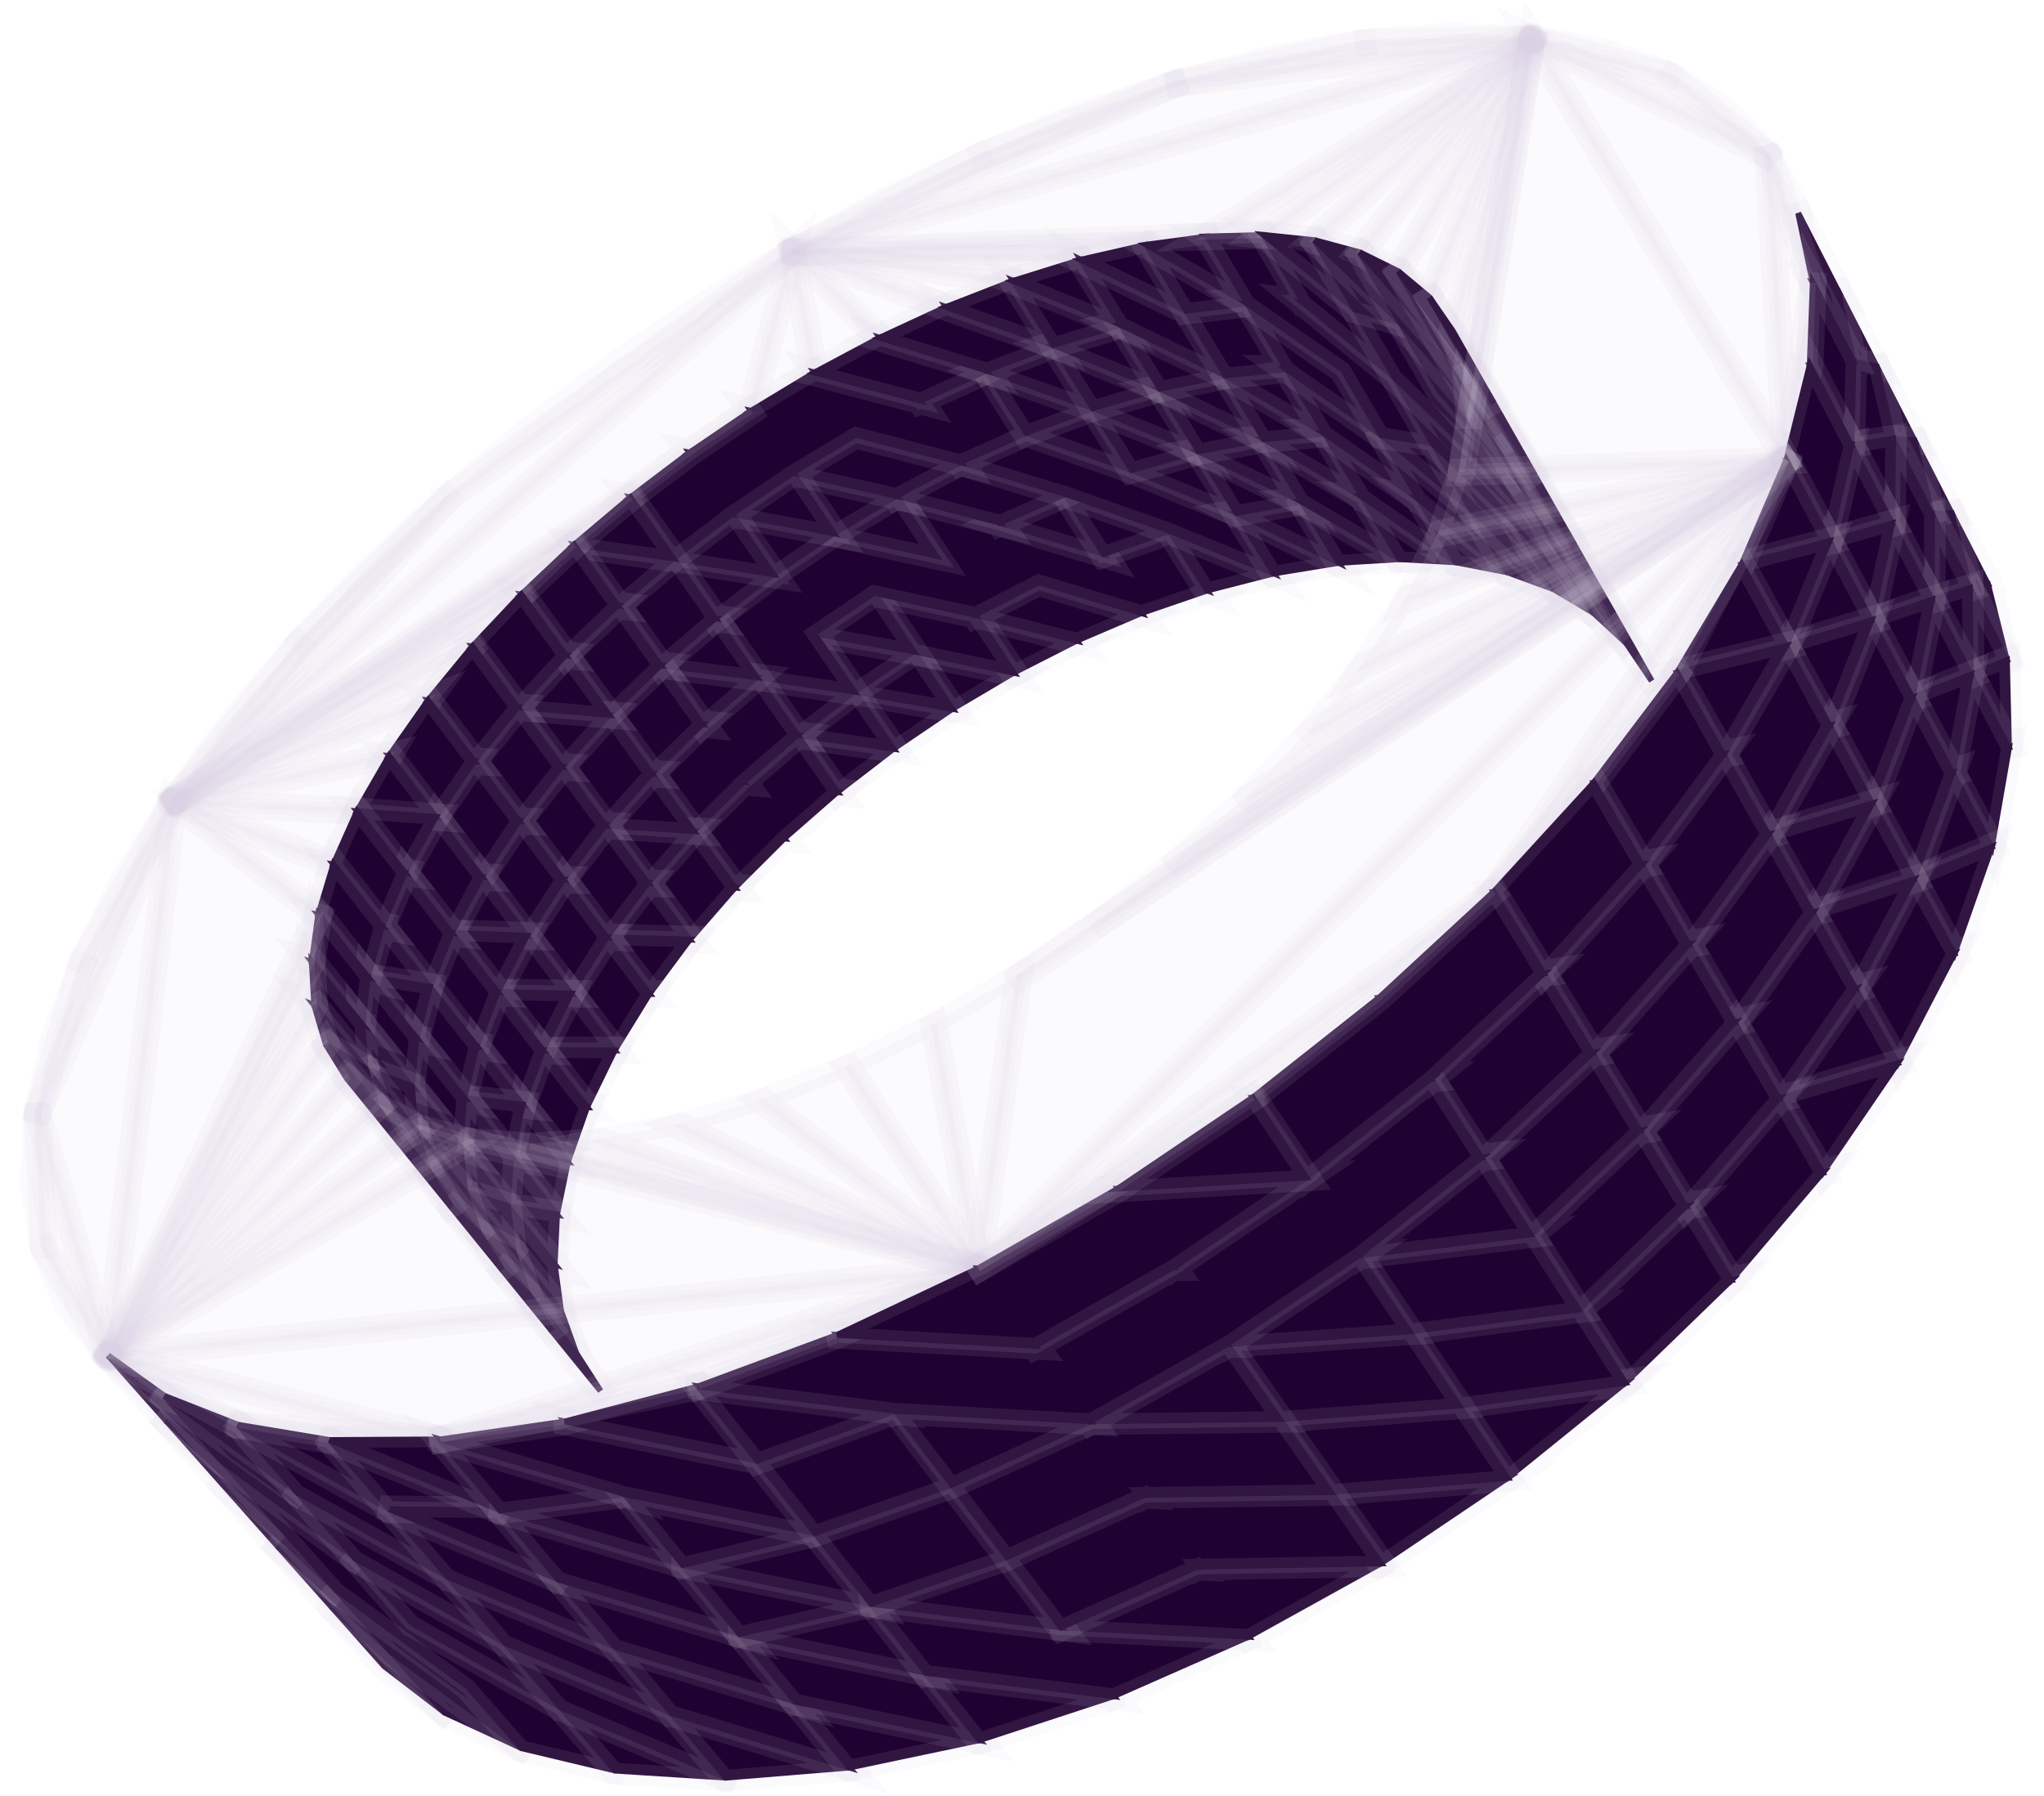 <svg width="66" height="58" viewBox="0 0 66 58" fill="none" xmlns="http://www.w3.org/2000/svg">
<path d="M19.781 11.756L19.778 11.758L19.776 11.76L17.047 13.811L17.045 13.812L17.043 13.814L14.433 15.986L14.431 15.987L14.471 16.037L14.427 15.991L11.948 18.281L11.947 18.282L11.945 18.285L9.62 20.687L9.756 20.822L14.554 16.136L25.639 8.217L31.707 5.13L31.622 4.957L28.55 6.419L28.548 6.42L28.545 6.421L25.543 8.05L25.573 8.107L25.539 8.052L22.617 9.833L22.615 9.835L22.613 9.836L19.781 11.756Z" fill="#D8CDE0" fill-opacity="0.1" stroke="#D8CDE0" stroke-opacity="0.1" stroke-width="0.694"/>
<path d="M27.595 22.239L27.369 22.199L27.499 22.388L28.647 24.054L25.759 23.645L25.54 23.614L25.667 23.796L26.957 25.633L27.015 25.715L27.094 25.654L28.907 24.258L30.804 22.973L32.778 21.807L32.99 21.682L32.749 21.63L29.517 20.94L29.284 20.89L29.418 21.088L30.546 22.758L27.595 22.239Z" fill="#1F0231" stroke="#D8CDE0" stroke-opacity="0.1" stroke-width="0.694"/>
<path d="M38.024 2.789L37.952 2.611L31.63 4.954L31.625 4.956L31.62 4.959L25.546 8.049L25.628 8.222L38.024 2.789Z" fill="#D8CDE0" fill-opacity="0.1" stroke="#D8CDE0" stroke-opacity="0.1" stroke-width="0.694"/>
<path d="M29.577 20.98L29.523 20.901L29.443 20.955L27.604 22.2L27.6 22.196L27.522 22.256L27.328 22.387L27.346 22.391L25.687 23.664L25.505 23.803L25.732 23.835L28.837 24.275L29.054 24.306L28.929 24.125L27.788 22.468L30.736 22.987L30.959 23.026L30.832 22.838L29.577 20.98ZM31.512 19.759L31.27 19.698L31.408 19.906L32.649 21.777L32.697 21.849L32.773 21.81L34.81 20.774L35.038 20.658L34.791 20.595L31.512 19.759Z" fill="#1F0231" stroke="#D8CDE0" stroke-opacity="0.1" stroke-width="0.694"/>
<path d="M25.654 8.206L25.534 8.056L14.437 15.983L14.428 15.989L14.421 15.997L5.529 25.82L5.664 25.956L25.654 8.206Z" fill="#D8CDE0" fill-opacity="0.1" stroke="#D8CDE0" stroke-opacity="0.1" stroke-width="0.694"/>
<path d="M23.884 25.229L23.784 25.316L23.802 25.318L22.361 26.74L22.197 26.726L22.271 26.829L22.181 26.918L22.346 26.931L23.651 28.723L23.717 28.814L23.796 28.735L25.359 27.175L25.521 27.189L25.451 27.091L27.067 25.678L27.236 25.697L27.163 25.593L27.263 25.506L27.089 25.487L25.877 23.76L27.634 22.412L29.517 21.137L32.709 21.818L32.94 21.867L32.809 21.671L31.706 20.007L34.707 20.772L34.73 20.809L34.775 20.79L34.982 20.842L34.91 20.732L36.892 19.886L37.136 19.782L36.882 19.706L33.6 18.718L33.572 18.675L33.529 18.697L33.315 18.632L33.4 18.763L31.521 19.728L31.518 19.723L31.471 19.751L28.24 19.05L28.006 19L28.14 19.198L29.29 20.899L26.302 20.36L26.074 20.32L26.205 20.51L27.374 22.206L24.447 21.775L24.226 21.743L24.354 21.926L25.617 23.724L24.03 25.103L24.026 25.097L23.978 25.144L23.81 25.125L23.884 25.229Z" fill="#1F0231" stroke="#D8CDE0" stroke-opacity="0.1" stroke-width="0.694"/>
<path d="M38.019 2.791L37.955 2.61L34.767 3.677L34.764 3.679L34.761 3.68L31.627 4.955L31.697 5.135L38.019 2.791Z" fill="#D8CDE0" fill-opacity="0.1" stroke="#D8CDE0" stroke-opacity="0.1" stroke-width="0.694"/>
<path d="M28.299 19.09L28.246 19.011L28.166 19.065L26.231 20.375L26.035 20.508L26.267 20.55L29.48 21.129L29.705 21.169L29.577 20.98L28.299 19.09Z" fill="#1F0231" stroke="#D8CDE0" stroke-opacity="0.1" stroke-width="0.694"/>
<path d="M14.564 16.126L14.426 15.993L9.622 20.685L9.618 20.689L9.614 20.694L5.525 25.825L5.672 25.949L14.564 16.126Z" fill="#D8CDE0" fill-opacity="0.1" stroke="#D8CDE0" stroke-opacity="0.1" stroke-width="0.694"/>
<path d="M26.49 20.584L26.419 20.48L28.24 19.247L31.43 19.938L31.456 19.977L31.502 19.954L31.699 19.997L31.628 19.889L33.548 18.904L36.792 19.88L36.814 19.914L36.856 19.899L37.075 19.965L37.001 19.849L38.978 19.17L39.206 19.25L39.124 19.12L39.271 19.07L39.042 18.989L37.851 17.088L37.81 17.023L37.738 17.049L35.676 17.775L35.673 17.77L35.633 17.787L35.405 17.707L35.416 17.724L32.543 16.855L32.556 16.849L32.349 16.795L32.322 16.753L32.279 16.776L32.065 16.711L32.073 16.724L28.965 15.918L28.722 15.854L28.86 16.064L30.007 17.793L30.014 17.803L26.978 17.136L26.946 17.088L26.9 17.118L26.706 17.075L26.787 17.195L24.993 18.411L24.99 18.406L24.944 18.441L24.757 18.407L24.834 18.518L24.72 18.596L24.737 18.599L23.072 19.867L22.89 19.839L22.966 19.948L22.86 20.029L23.043 20.057L24.302 21.85L24.194 21.933L24.211 21.935L22.698 23.24L22.694 23.234L22.647 23.281L22.476 23.261L22.552 23.366L22.453 23.451L22.47 23.453L21.008 24.879L20.841 24.864L20.917 24.968L20.827 25.056L20.992 25.071L22.275 26.833L20.876 28.417L20.718 28.408L20.794 28.51L20.713 28.601L20.867 28.609L22.193 30.4L22.265 30.496L22.343 30.406L23.77 28.765L23.925 28.774L23.851 28.672L23.93 28.581L23.779 28.573L22.524 26.849L24.049 25.345L24.213 25.359L24.142 25.26L25.777 23.841L25.948 23.861L25.874 23.756L25.973 23.67L25.8 23.65L24.641 21.998L27.565 22.429L27.783 22.461L27.658 22.279L26.49 20.584Z" fill="#1F0231" stroke="#D8CDE0" stroke-opacity="0.1" stroke-width="0.694"/>
<path d="M25.683 8.159L25.762 7.852L25.526 8.062L5.536 25.813L5.654 25.964L24.305 13.351L24.334 13.331L24.344 13.296L25.683 8.159Z" fill="#D8CDE0" fill-opacity="0.1" stroke="#D8CDE0" stroke-opacity="0.1" stroke-width="0.694"/>
<path d="M21.337 21.39L21.12 21.363L21.247 21.541L22.603 23.437L22.664 23.523L22.744 23.454L24.496 21.943L24.66 21.802L24.445 21.775L21.337 21.39ZM29.021 15.957L28.97 15.881L28.891 15.928L26.871 17.139L26.663 17.263L26.899 17.315L30.205 18.042L30.437 18.093L30.306 17.895L29.021 15.957ZM34.478 15.898L34.434 15.829L34.359 15.862L32.25 16.791L32.012 16.896L32.261 16.971L35.609 17.983L35.857 18.058L35.718 17.839L34.478 15.898Z" fill="#1F0231" stroke="#D8CDE0" stroke-opacity="0.1" stroke-width="0.694"/>
<path d="M25.684 8.117L25.497 8.11L24.158 13.248L24.098 13.477L24.3 13.354L26.352 12.113L26.408 12.079L26.396 12.014L25.684 8.117ZM9.765 20.814L9.616 20.691L7.469 23.202L7.467 23.205L7.465 23.208L5.523 25.827L5.675 25.945L9.765 20.814Z" fill="#D8CDE0" fill-opacity="0.1" stroke="#D8CDE0" stroke-opacity="0.1" stroke-width="0.694"/>
<path d="M23.177 19.913L23.116 19.826L23.036 19.895L21.263 21.412L21.097 21.554L21.314 21.581L24.422 21.966L24.637 21.993L24.512 21.815L23.177 19.913ZM38.04 17.146L38.059 17.139L37.804 17.049L37.529 16.937L37.542 16.957L34.429 15.859L34.166 15.766L34.316 16.002L35.556 17.942L35.597 18.007L35.669 17.982L37.729 17.256L38.897 19.119L38.935 19.179L39.002 19.161L41.153 18.61L41.434 18.538L41.166 18.428L38.04 17.146ZM21.041 28.521L22.47 26.903L22.6 26.755L22.404 26.743L19.546 26.56L19.339 26.547L19.462 26.713L20.797 28.515L19.514 30.209L19.401 30.358L19.588 30.364L22.268 30.439L22.466 30.444L22.348 30.285L21.041 28.521Z" fill="#1F0231" stroke="#D8CDE0" stroke-opacity="0.1" stroke-width="0.694"/>
<path d="M25.657 8.066L25.44 7.852L25.495 8.152L26.207 12.048L26.231 12.178L26.347 12.116L28.45 10.993L28.565 10.931L28.472 10.84L25.657 8.066Z" fill="#D8CDE0" fill-opacity="0.1" stroke="#D8CDE0" stroke-opacity="0.1" stroke-width="0.694"/>
<path d="M19.594 30.171L19.394 30.166L19.514 30.325L20.892 32.154L20.97 32.257L21.046 32.154L22.348 30.4L22.458 30.252L22.273 30.246L19.594 30.171ZM31.007 14.82L30.792 14.755L30.879 14.888L28.927 15.909L25.618 15.17L25.382 15.117L25.518 15.318L26.711 17.084L23.646 16.504L23.416 16.461L23.549 16.653L24.762 18.414L21.754 17.937L21.53 17.901L21.66 18.087L23.02 20.023L23.077 20.105L23.157 20.045L25.024 18.622L26.972 17.302L28.956 16.114L32.228 16.963L32.253 17L32.297 16.981L32.505 17.034L32.431 16.922L34.436 16.038L34.674 15.933L34.425 15.858L31.078 14.842L31.05 14.798L31.007 14.82ZM22.476 26.782L21.171 24.99L22.716 23.481L22.883 23.498L22.807 23.393L22.896 23.306L22.734 23.29L21.404 21.429L21.339 21.338L21.259 21.416L19.631 22.986L19.462 22.969L19.539 23.075L19.449 23.161L19.613 23.177L20.92 24.973L19.468 26.592L19.335 26.739L19.533 26.752L22.392 26.935L22.596 26.948L22.476 26.782Z" fill="#1F0231" stroke="#D8CDE0" stroke-opacity="0.1" stroke-width="0.694"/>
<path d="M25.622 8.044L25.522 8.203L28.337 10.977L28.384 11.024L28.445 10.995L30.586 10.004L30.799 9.905L30.578 9.826L25.622 8.044Z" fill="#D8CDE0" fill-opacity="0.1" stroke="#D8CDE0" stroke-opacity="0.1" stroke-width="0.694"/>
<path d="M25.545 15.183L25.342 15.306L25.359 15.309L23.653 16.465L23.65 16.461L23.572 16.52L23.381 16.65L23.398 16.653L21.761 17.895L21.757 17.891L21.679 17.957L21.501 18.092L21.517 18.094L19.916 19.454L19.738 19.431L19.816 19.539L19.718 19.622L19.891 19.645L21.247 21.541L21.308 21.626L21.388 21.558L23.128 20.069L23.302 20.092L23.227 19.984L23.325 19.901L23.153 19.878L21.948 18.163L24.953 18.639L25.174 18.674L25.047 18.489L23.84 16.737L26.902 17.316L27.129 17.358L27 17.168L25.812 15.411L28.882 16.096L28.908 16.136L28.954 16.112L29.153 16.157L29.08 16.047L31.027 15.027L34.335 16.032L34.358 16.067L34.398 16.052L37.706 17.219L37.726 17.251L37.763 17.241L41.093 18.606L41.366 18.718L41.211 18.467L40.077 16.623L40.228 16.583L39.993 16.486L39.972 16.452L39.934 16.462L36.807 15.181L36.826 15.175L36.603 15.096L36.58 15.059L36.542 15.073L36.3 14.974L36.312 14.993L33.2 13.895L33.173 13.853L33.132 13.871L32.905 13.791L32.995 13.932L31.008 14.822L27.693 13.955L27.662 13.909L27.618 13.935L27.413 13.882L27.497 14.008L25.626 15.134L25.623 15.13L25.545 15.183Z" fill="#1F0231" stroke="#D8CDE0" stroke-opacity="0.1" stroke-width="0.694"/>
<path d="M25.602 8.039L25.557 8.225L30.513 10.007L30.547 10.019L30.581 10.006L32.749 9.16L32.727 8.975L25.602 8.039Z" fill="#D8CDE0" fill-opacity="0.1" stroke="#D8CDE0" stroke-opacity="0.1" stroke-width="0.694"/>
<path d="M19.663 26.662L21.084 25.078L21.244 25.09L21.167 24.985L21.246 24.898L21.095 24.886L19.793 23.097L21.36 21.585L21.528 21.603L21.452 21.497L21.54 21.411L21.378 21.394L20.075 19.571L21.799 18.107L23.653 16.7L23.835 16.73L23.762 16.624L25.618 15.366L25.807 15.402L25.734 15.294L27.648 14.142L30.956 15.008L30.981 15.045L31.025 15.026L31.233 15.08L31.159 14.966L33.141 14.078L36.505 15.266L39.862 16.641L41.047 18.568L41.081 18.622L41.145 18.612L43.242 18.27L43.541 18.221L43.269 18.088L39.994 16.489L38.786 14.524L38.748 14.463L38.678 14.482L36.583 15.064L35.369 13.126L35.327 13.06L35.254 13.087L33.176 13.857L31.934 11.912L31.889 11.841L31.813 11.876L29.758 12.812L29.755 12.808L29.712 12.83L29.498 12.765L29.506 12.777L26.362 11.947L26.331 11.901L26.287 11.928L26.082 11.874L26.166 12.001L24.279 13.142L24.277 13.138L24.232 13.169L24.035 13.124L24.114 13.242L23.997 13.313L24.013 13.316L22.289 14.485L22.286 14.481L22.241 14.516L22.052 14.479L22.13 14.593L22.018 14.669L22.034 14.672L20.331 15.96L20.146 15.929L20.224 16.04L20.119 16.12L20.3 16.15L21.534 17.907L18.554 17.495L18.332 17.464L18.462 17.646L19.818 19.543L18.229 21.059L18.058 21.04L18.136 21.147L18.046 21.233L18.21 21.25L19.542 23.079L18.098 24.664L17.935 24.652L18.013 24.757L17.933 24.845L18.086 24.856L19.419 26.655L18.142 28.308L17.989 28.301L18.067 28.405L17.998 28.494L18.139 28.5L19.474 30.272L18.389 31.992L18.247 31.992L18.325 32.094L18.268 32.184L18.395 32.185L19.77 33.981L19.855 34.092L19.928 33.973L21.023 32.193L21.163 32.193L21.085 32.091L21.141 32.001L21.017 32.001L19.711 30.267L20.963 28.614L21.114 28.62L21.037 28.516L21.105 28.427L20.967 28.421L19.663 26.662Z" fill="#1F0231" stroke="#D8CDE0" stroke-opacity="0.1" stroke-width="0.694"/>
<path d="M22.32 14.697L20.414 16.138L20.412 16.14L20.409 16.141L5.654 25.964L5.653 25.964L5.548 25.808L22.32 14.697ZM22.32 14.697L5.548 25.808L22.32 14.697ZM22.32 14.697L24.305 13.351H24.305L24.197 13.192L24.197 13.192L5.549 25.803L5.547 25.804L22.32 14.697ZM5.548 25.808L5.546 25.805L5.548 25.808ZM25.551 8.046L25.584 8.139L25.577 8.23L32.702 9.166L32.723 9.169L32.743 9.163L34.926 8.48L34.9 8.292L26.213 8.055L49.496 1.366L49.458 1.178L37.974 2.606L37.96 2.608L37.947 2.613L25.551 8.046Z" fill="#D8CDE0" fill-opacity="0.1" stroke="#D8CDE0" stroke-opacity="0.1" stroke-width="0.694"/>
<path d="M20.434 16.006L20.374 15.92L20.294 15.988L18.479 17.517L18.313 17.656L18.527 17.685L21.726 18.127L21.945 18.157L21.818 17.977L20.434 16.006ZM42.111 16.145L42.077 16.088L42.013 16.1L39.91 16.469L39.619 16.52L39.885 16.65L43.185 18.261L43.478 18.404L43.309 18.125L42.111 16.145ZM35.552 13.182L35.57 13.175L35.321 13.087L35.047 12.975L35.059 12.995L31.885 11.873L31.621 11.78L31.771 12.015L33.055 14.026L33.097 14.091L33.17 14.065L35.247 13.294L36.458 15.227L36.496 15.288L36.565 15.268L38.729 14.667L39 14.592L38.74 14.486L35.552 13.182ZM18.262 24.769L19.736 23.151L19.868 23.006L19.674 22.99L16.718 22.741L16.505 22.723L16.632 22.893L18.016 24.761L16.715 26.411L16.559 26.403L16.638 26.509L16.569 26.596L16.71 26.604L18.111 28.463L18.187 28.564L18.264 28.464L19.584 26.755L19.738 26.763L19.66 26.657L19.728 26.57L19.59 26.562L18.262 24.769Z" fill="#1F0231" stroke="#D8CDE0" stroke-opacity="0.1" stroke-width="0.694"/>
<path d="M5.547 25.804L5.652 25.965L5.653 25.965L18.593 17.671L18.598 17.668L18.602 17.664L20.418 16.135L20.302 15.981L5.548 25.804L5.547 25.804Z" fill="#D8CDE0" fill-opacity="0.1" stroke="#D8CDE0" stroke-opacity="0.1" stroke-width="0.694"/>
<path d="M28.394 10.805L28.179 10.739L28.266 10.873L26.256 11.946L26.04 12.062L26.277 12.124L29.661 13.018L29.686 13.056L29.73 13.036L29.938 13.091L29.863 12.975L31.892 12.051L32.123 11.946L31.881 11.872L28.466 10.826L28.436 10.782L28.394 10.805ZM18.34 21.102L18.271 21.008L18.192 21.094L16.639 22.771L16.505 22.916L16.701 22.932L19.657 23.182L19.867 23.199L19.743 23.029L18.34 21.102ZM38.746 14.488L38.448 14.343L38.621 14.625L39.845 16.614L39.879 16.669L39.944 16.658L42.045 16.289L42.338 16.238L42.071 16.108L38.746 14.488Z" fill="#1F0231" stroke="#D8CDE0" stroke-opacity="0.1" stroke-width="0.694"/>
<path d="M44.111 1.477L44.074 1.289L41.104 1.799L41.1 1.8L41.096 1.801L37.961 2.608L38.006 2.795L44.111 1.477Z" fill="#D8CDE0" fill-opacity="0.1" stroke="#D8CDE0" stroke-opacity="0.1" stroke-width="0.694"/>
<path d="M18.265 28.348L18.182 28.238L18.108 28.353L16.961 30.124L16.815 30.122L16.895 30.226L16.837 30.314L16.964 30.317L18.366 32.147L18.45 32.257L18.523 32.14L19.643 30.364L19.787 30.367L19.708 30.263L19.763 30.174L19.64 30.172L18.265 28.348ZM16.707 19.185L16.618 19.269L16.782 19.288L18.185 21.216L18.25 21.304L18.329 21.229L19.979 19.656L20.149 19.675L20.072 19.567L20.16 19.483L19.999 19.464L18.619 17.534L18.555 17.445L18.475 17.52L16.801 19.097L16.628 19.077L16.707 19.185Z" fill="#1F0231" stroke="#D8CDE0" stroke-opacity="0.1" stroke-width="0.694"/>
<path d="M5.548 25.804L5.649 25.967L16.884 19.28L16.893 19.275L16.901 19.267L18.606 17.66L18.489 17.509L5.548 25.804Z" fill="#D8CDE0" fill-opacity="0.1" stroke="#D8CDE0" stroke-opacity="0.1" stroke-width="0.694"/>
<path d="M42.078 16.112L41.947 16.244L43.145 18.225L43.175 18.274L43.233 18.271L45.199 18.152L45.514 18.133L45.242 17.973L42.078 16.112ZM34.094 11.091L34.052 11.025L33.978 11.053L31.819 11.874L31.573 11.967L31.821 12.054L35.253 13.267L38.667 14.664L38.94 14.775L38.786 14.524L37.54 12.5L37.502 12.437L37.431 12.457L35.33 13.065L34.094 11.091ZM18.518 32.03L18.425 31.908L18.356 32.045L17.439 33.871L17.369 34.009L17.524 34.01L19.846 34.019L20.042 34.019L19.923 33.864L18.518 32.03Z" fill="#1F0231" stroke="#D8CDE0" stroke-opacity="0.1" stroke-width="0.694"/>
<path d="M25.588 8.038L25.587 8.231L34.895 8.484L34.907 8.485L34.919 8.482L37.037 7.998L37.014 7.808L25.588 8.038Z" fill="#D8CDE0" fill-opacity="0.1" stroke="#D8CDE0" stroke-opacity="0.1" stroke-width="0.694"/>
<path d="M30.541 9.813L30.314 9.733L30.405 9.875L28.363 10.821L28.135 10.927L28.376 11L31.79 12.045L31.813 12.081L31.856 12.065L32.074 12.132L31.997 12.012L33.973 11.261L35.206 13.228L35.244 13.29L35.314 13.27L37.484 12.643L37.75 12.566L37.494 12.461L34.274 11.146L34.291 11.139L34.046 11.053L33.772 10.941L33.784 10.96L30.609 9.837L30.581 9.794L30.541 9.813ZM17.525 33.818L17.327 33.817L17.448 33.973L18.88 35.815L18.974 35.937L19.042 35.798L19.933 33.965L19.999 33.827L19.847 33.827L17.525 33.818ZM40.892 14.129L40.857 14.072L40.792 14.084L38.686 14.48L38.4 14.534L38.661 14.661L41.987 16.281L42.28 16.424L42.111 16.145L40.892 14.129Z" fill="#1F0231" stroke="#D8CDE0" stroke-opacity="0.1" stroke-width="0.694"/>
<path d="M5.551 25.802L5.644 25.97L15.3 20.96L15.315 20.952L15.326 20.94L16.905 19.263L16.785 19.115L5.551 25.802Z" fill="#D8CDE0" fill-opacity="0.1" stroke="#D8CDE0" stroke-opacity="0.1" stroke-width="0.694"/>
<path d="M16.834 22.843L18.301 21.259L18.466 21.275L18.387 21.166L18.465 21.081L18.315 21.067L16.912 19.141L16.844 19.047L16.765 19.131L15.218 20.774L15.05 20.758L15.131 20.867L15.051 20.952L15.204 20.966L16.588 22.834L15.262 24.481L15.102 24.471L15.184 24.578L15.114 24.664L15.255 24.673L16.642 26.514L15.506 28.222L15.356 28.217L15.438 28.324L15.38 28.41L15.508 28.415L16.898 30.231L15.982 31.994L15.91 32.131L16.065 32.134L18.44 32.185L18.64 32.189L18.518 32.03L17.13 30.217L18.239 28.503L18.386 28.508L18.305 28.401L18.361 28.315L18.237 28.311L16.881 26.511L18.181 24.863L18.338 24.873L18.258 24.765L18.326 24.679L18.188 24.67L16.834 22.843ZM37.5 12.463L37.203 12.319L37.376 12.6L38.621 14.625L38.656 14.681L38.721 14.669L40.762 14.285L41.866 16.11L41.715 16.121L41.959 16.265L41.977 16.295L42.006 16.293L45.145 18.139L45.276 18.007L44.16 16.133L44.312 16.122L44.068 15.978L44.05 15.948L44.02 15.951L41.08 14.225L41.114 14.219L40.852 14.092L37.5 12.463ZM32.796 9.02L32.754 8.952L32.679 8.981L30.511 9.827L30.27 9.921L30.514 10.007L33.98 11.233L34.24 11.325L34.094 11.091L32.796 9.02Z" fill="#1F0231" stroke="#D8CDE0" stroke-opacity="0.1" stroke-width="0.694"/>
<path d="M5.556 25.799L5.636 25.974L13.86 22.704L13.883 22.695L13.899 22.676L15.33 20.936L15.212 20.789L5.556 25.799Z" fill="#D8CDE0" fill-opacity="0.1" stroke="#D8CDE0" stroke-opacity="0.1" stroke-width="0.694"/>
<path d="M36.271 10.438L36.233 10.375L36.162 10.396L33.985 11.05L33.724 11.129L33.976 11.232L37.422 12.639L37.694 12.75L37.54 12.499L36.271 10.438Z" fill="#1F0231" stroke="#D8CDE0" stroke-opacity="0.1" stroke-width="0.694"/>
<path d="M25.586 8.038L25.591 8.231L25.593 8.23L37.018 8H37.023L37.029 7.999L39.002 7.733L38.986 7.542L25.588 8.038H25.586Z" fill="#D8CDE0" fill-opacity="0.1" stroke="#D8CDE0" stroke-opacity="0.1" stroke-width="0.694"/>
<path d="M16.07 31.942L15.868 31.938L15.991 32.097L17.449 33.973L17.542 34.093L17.611 33.957L18.528 32.132L18.597 31.995L18.444 31.992L16.07 31.942ZM39.651 12.075L39.616 12.017L39.55 12.031L37.439 12.456L37.16 12.512L37.416 12.636L40.768 14.265L41.061 14.407L40.892 14.128L39.651 12.075ZM32.751 8.982L32.475 8.869L32.633 9.122L33.931 11.193L33.97 11.256L34.04 11.235L36.218 10.58L36.478 10.502L36.226 10.399L32.751 8.982Z" fill="#1F0231" stroke="#D8CDE0" stroke-opacity="0.1" stroke-width="0.694"/>
<path d="M5.684 25.932L5.518 25.834L3.868 28.476L3.865 28.48L3.863 28.484L2.573 31.055L2.742 31.146L5.684 25.932Z" fill="#D8CDE0" fill-opacity="0.1" stroke="#D8CDE0" stroke-opacity="0.1" stroke-width="0.694"/>
<path d="M44.07 15.982L42.863 13.955L42.832 13.903L42.772 13.908L40.801 14.082L40.502 14.109L40.761 14.261L43.928 16.119L45.111 18.105L45.137 18.149L45.188 18.152L47.011 18.256L47.349 18.275L47.072 18.081L44.07 15.982ZM15.333 20.817L15.26 20.718L15.182 20.813L13.782 22.515L13.62 22.502L13.702 22.612L13.633 22.696L13.774 22.707L15.187 24.583L14.024 26.285L13.871 26.277L13.955 26.387L13.897 26.471L14.024 26.477L15.48 28.378L15.562 28.485L15.636 28.373L16.81 26.609L16.96 26.616L16.877 26.506L16.934 26.422L16.809 26.416L15.427 24.582L16.753 22.936L16.912 22.948L16.831 22.839L16.899 22.754L16.761 22.744L15.333 20.817ZM17.6 33.855L17.494 33.718L17.434 33.881L16.811 35.577L16.672 35.571L16.768 35.693L16.741 35.767L16.828 35.77L18.259 37.587L18.367 37.725L18.425 37.559L19.023 35.855L19.158 35.86L19.064 35.738L19.09 35.665L19.004 35.661L17.6 33.855ZM36.231 10.402L35.935 10.258L36.107 10.539L37.376 12.6L37.411 12.657L37.477 12.644L39.587 12.219L39.867 12.163L39.61 12.039L36.231 10.402Z" fill="#1F0231" stroke="#D8CDE0" stroke-opacity="0.1" stroke-width="0.694"/>
<path d="M5.565 25.795L5.62 25.979L12.583 24.505L12.62 24.497L12.642 24.466L13.904 22.67L14.089 22.406L13.789 22.525L5.565 25.795Z" fill="#D8CDE0" fill-opacity="0.1" stroke="#D8CDE0" stroke-opacity="0.1" stroke-width="0.694"/>
<path d="M39.617 12.042L39.486 12.175L40.727 14.228L40.758 14.279L40.818 14.274L42.788 14.1L43.089 14.073L42.829 13.921L39.617 12.042Z" fill="#1F0231" stroke="#D8CDE0" stroke-opacity="0.1" stroke-width="0.694"/>
<path d="M49.519 1.356L49.443 1.181L25.563 8.042L25.593 8.23L38.993 7.734L39.018 7.733L39.039 7.72L49.519 1.356Z" fill="#D8CDE0" fill-opacity="0.1" stroke="#D8CDE0" stroke-opacity="0.1" stroke-width="0.694"/>
<path d="M15.633 28.261L15.542 28.143L15.471 28.274L14.498 30.082L14.425 30.218L14.579 30.224L17.009 30.317L17.213 30.325L17.088 30.163L15.633 28.261ZM34.98 8.338L34.94 8.274L34.869 8.297L32.685 8.979L32.43 9.059L32.678 9.16L36.153 10.577L36.425 10.688L36.271 10.438L34.98 8.338Z" fill="#1F0231" stroke="#D8CDE0" stroke-opacity="0.1" stroke-width="0.694"/>
<path d="M49.481 1.369L49.468 1.177L44.089 1.287L44.079 1.287L44.071 1.289L37.965 2.607L37.998 2.797L49.481 1.369Z" fill="#D8CDE0" fill-opacity="0.1" stroke="#D8CDE0" stroke-opacity="0.1" stroke-width="0.694"/>
<path d="M14.586 30.032L14.38 30.024L14.507 30.187L15.958 32.054L15.327 33.689L15.184 33.68L15.282 33.805L15.255 33.877L15.343 33.882L16.801 35.735L16.907 35.87L16.967 35.709L17.59 34.014L17.73 34.023L17.633 33.897L17.66 33.826L17.573 33.82L16.181 32.028L17.098 30.266L17.167 30.131L17.016 30.125L14.586 30.032ZM45.993 16.227L46.146 16.234L45.893 16.057L45.877 16.03L45.852 16.029L42.852 13.937L41.623 11.872L41.591 11.819L41.53 11.826L39.619 12.023L38.456 10.1L38.598 10.069L38.371 9.96L38.351 9.926L38.316 9.933L34.939 8.302L34.643 8.159L34.816 8.439L36.036 10.423L35.896 10.453L36.122 10.562L36.143 10.597L36.177 10.589L39.523 12.21L42.71 14.074L43.824 15.945L43.673 15.939L43.926 16.116L43.942 16.142L43.965 16.143L46.962 18.238L47.099 18.111L45.993 16.227ZM13.901 22.557L13.822 22.451L13.746 22.559L12.515 24.311L12.358 24.302L12.444 24.413L12.386 24.496L12.513 24.504L13.997 26.442L14.078 26.547L14.153 26.438L15.354 24.679L15.508 24.689L15.424 24.577L15.48 24.494L15.355 24.487L13.901 22.557Z" fill="#1F0231" stroke="#D8CDE0" stroke-opacity="0.1" stroke-width="0.694"/>
<path d="M11.525 26.295L11.583 26.298L11.613 26.247L12.646 24.459L12.754 24.272L12.543 24.317L5.58 25.79L5.595 25.98L11.525 26.295Z" fill="#D8CDE0" fill-opacity="0.1" stroke="#D8CDE0" stroke-opacity="0.1" stroke-width="0.694"/>
<path d="M34.856 8.475L38.236 10.108L39.486 12.175L39.517 12.227L39.578 12.221L41.489 12.023L42.608 13.903L42.462 13.9L42.708 14.071L42.724 14.099L42.749 14.099L45.748 16.191L46.933 18.209L46.956 18.246L46.998 18.254L48.663 18.578L48.742 18.41L45.895 16.061L44.773 14.151L44.92 14.154L44.674 13.983L44.658 13.955L44.633 13.955L41.807 11.99L41.843 11.987L41.61 11.851L40.359 9.751L40.327 9.697L40.265 9.704L38.354 9.931L37.097 7.854L37.062 7.795L36.994 7.81L34.876 8.295L34.609 8.356L34.856 8.475ZM14.149 26.325L14.06 26.209L13.989 26.337L13.016 28.082L12.865 28.074L12.955 28.19L12.911 28.269L13.021 28.275L14.473 30.143L13.816 31.765L13.667 31.753L13.769 31.882L13.741 31.952L13.829 31.959L15.316 33.848L15.421 33.981L15.481 33.823L16.131 32.14L16.276 32.151L16.176 32.022L16.203 31.953L16.117 31.946L14.697 30.119L15.612 28.419L15.759 28.427L15.67 28.311L15.712 28.232L15.605 28.226L14.149 26.325ZM16.952 35.616L16.827 35.457L16.783 35.654L16.425 37.257L16.285 37.244L16.396 37.384L16.383 37.446L16.451 37.452L17.909 39.285L18.036 39.446L18.078 39.245L18.411 37.631L18.548 37.644L18.437 37.503L18.45 37.441L18.384 37.436L16.952 35.616Z" fill="#1F0231" stroke="#D8CDE0" stroke-opacity="0.1" stroke-width="0.694"/>
<path d="M10.732 28.001L10.817 28.035L10.855 27.951L11.618 26.238L11.675 26.11L11.535 26.103L5.605 25.788L5.565 25.974L10.732 28.001Z" fill="#D8CDE0" fill-opacity="0.1" stroke="#D8CDE0" stroke-opacity="0.1" stroke-width="0.694"/>
<path d="M47.67 16.551L47.827 16.579L47.557 16.357L47.543 16.333L47.524 16.33L44.664 13.976L44.519 14.099L45.632 15.993L45.477 15.965L45.746 16.187L45.76 16.211L45.779 16.214L48.62 18.558L48.764 18.436L47.67 16.551ZM37.064 7.821L36.934 7.954L38.222 10.084L38.254 10.137L38.315 10.13L40.288 9.895L40.574 9.861L40.325 9.717L37.064 7.821ZM12.639 24.352L12.552 24.238L12.48 24.363L11.446 26.151L11.37 26.284L11.523 26.295L14.067 26.479L14.28 26.495L14.15 26.325L12.639 24.352Z" fill="#1F0231" stroke="#D8CDE0" stroke-opacity="0.1" stroke-width="0.694"/>
<path d="M5.688 25.923L5.516 25.837L2.575 31.052L2.57 31.061L2.566 31.071L1.121 35.936L1.301 36.002L5.688 25.923Z" fill="#D8CDE0" fill-opacity="0.1" stroke="#D8CDE0" stroke-opacity="0.1" stroke-width="0.694"/>
<path d="M15.467 33.729L15.345 33.573L15.298 33.766L14.896 35.437L14.87 35.543L14.978 35.555L16.866 35.771L17.095 35.797L16.952 35.616L15.467 33.729ZM11.537 26.103L11.321 26.087L11.454 26.258L12.995 28.241L13.084 28.355L13.155 28.229L14.158 26.43L14.231 26.299L14.081 26.287L11.537 26.103Z" fill="#1F0231" stroke="#D8CDE0" stroke-opacity="0.1" stroke-width="0.694"/>
<path d="M49.471 1.37L49.473 1.177L46.885 1.078L46.879 1.077L46.874 1.078L44.084 1.287L44.093 1.48L49.471 1.37Z" fill="#D8CDE0" fill-opacity="0.1" stroke="#D8CDE0" stroke-opacity="0.1" stroke-width="0.694"/>
<path d="M43.53 12.035L43.672 12.036L43.433 11.87L43.416 11.841L43.391 11.841L40.348 9.733L39.072 7.589L39.039 7.534L38.976 7.543L37.002 7.809L36.725 7.846L36.967 7.987L40.207 9.87L41.37 11.824L41.229 11.822L41.468 11.988L41.485 12.017H41.509L44.544 14.127L47.408 16.483L48.598 18.532L48.615 18.562L48.648 18.574L50.135 19.12L50.235 18.96L47.559 16.36L46.344 14.268L46.321 14.229L46.276 14.221L44.662 13.962L43.53 12.035ZM15 35.364L14.769 35.338L14.914 35.52L16.402 37.391L16.304 38.947L16.299 39.033L16.384 39.047L17.968 39.32L18.216 39.363L18.059 39.165L16.604 37.336L16.97 35.696L16.994 35.592L16.887 35.58L15 35.364ZM13.146 28.123L13.046 27.993L12.982 28.144L12.276 29.805L12.123 29.79L12.227 29.923L12.198 29.991L12.287 30L13.803 31.926L13.906 32.056L13.968 31.903L14.645 30.23L14.796 30.245L14.692 30.113L14.72 30.045L14.633 30.036L13.146 28.123Z" fill="#1F0231" stroke="#D8CDE0" stroke-opacity="0.1" stroke-width="0.694"/>
<path d="M10.219 29.613L10.33 29.7L10.37 29.565L10.859 27.939L10.884 27.854L10.802 27.822L5.635 25.795L5.541 25.96L10.219 29.613Z" fill="#D8CDE0" fill-opacity="0.1" stroke="#D8CDE0" stroke-opacity="0.1" stroke-width="0.694"/>
<path d="M16.502 38.873L16.59 37.476L16.739 37.505L16.599 37.329L16.602 37.282L16.554 37.272L15.093 35.437L15.465 33.896L15.614 33.916L15.496 33.766L15.51 33.708L15.443 33.699L14.106 32L13.954 31.807L13.835 31.655L12.448 29.893L13.131 28.286L13.287 28.304L13.181 28.167L13.209 28.101L13.122 28.091L11.606 26.14L11.507 26.013L11.442 26.16L10.707 27.808L10.548 27.789L10.655 27.926L10.626 27.992L10.716 28.003L12.232 29.929L11.786 31.524L11.757 31.628L11.863 31.645L13.759 31.945L13.377 33.416L13.224 33.396L13.343 33.546L13.328 33.604L13.397 33.613L14.89 35.49L14.776 36.921L14.623 36.891L14.764 37.067L14.76 37.114L14.81 37.124L16.167 38.815L16.326 39.013L16.481 39.207L17.834 40.892L17.993 41.091L18.005 40.837L18.08 39.23L18.084 39.145L18 39.13L16.502 38.873ZM43.289 12.004L43.301 12.026L44.519 14.099L44.542 14.138L44.587 14.145L46.2 14.404L47.399 16.468L47.417 16.499L47.431 16.503L50.101 19.098L50.252 18.981L49.047 16.889L49.03 16.858L49.016 16.853L46.547 14.46L46.597 14.468L46.335 14.253L45.198 12.296L45.343 12.316L45.09 12.109L45.075 12.084L45.056 12.081L42.363 9.878L42.401 9.878L42.168 9.717L42.151 9.687L40.89 7.541L40.861 7.492L40.804 7.494L38.986 7.542L38.692 7.55L38.917 7.705L40.108 9.705L39.973 9.706L40.205 9.867L40.222 9.896H40.247L43.289 12.004Z" fill="#1F0231" stroke="#D8CDE0" stroke-opacity="0.1" stroke-width="0.694"/>
<path d="M2.751 31.126L2.569 31.065L1.651 33.551L1.649 33.557L1.647 33.564L1.119 35.943L1.305 35.991L2.751 31.126Z" fill="#D8CDE0" fill-opacity="0.1" stroke="#D8CDE0" stroke-opacity="0.1" stroke-width="0.694"/>
<path d="M11.894 31.455L11.649 31.416L11.804 31.609L13.374 33.583L13.493 33.734L13.542 33.548L13.973 31.891L13.999 31.788L13.894 31.771L11.894 31.455ZM49.037 16.873L48.881 16.985L50.085 19.077L50.098 19.099L50.12 19.112L51.408 19.878L51.529 19.732L49.037 16.873Z" fill="#1F0231" stroke="#D8CDE0" stroke-opacity="0.1" stroke-width="0.694"/>
<path d="M49.526 1.351L49.419 1.191L38.94 7.556L38.63 7.744L38.992 7.734L40.809 7.686L40.839 7.685L40.864 7.667L49.526 1.351Z" fill="#D8CDE0" fill-opacity="0.1" stroke="#D8CDE0" stroke-opacity="0.1" stroke-width="0.694"/>
<path d="M16.476 38.892L16.264 38.629L14.962 37.006L15.076 35.578L15.234 35.613L15.088 35.43L15.092 35.384L15.043 35.373L13.524 33.464L13.376 33.278L13.353 33.514L13.211 34.966L13.05 34.93L13.197 35.113L13.192 35.158L13.243 35.169L14.771 37.075L14.925 38.511L14.932 38.572L14.991 38.592L16.313 39.025L16.47 40.3L16.313 40.253L16.491 40.474L16.495 40.509L16.527 40.518L18.04 42.392L18.257 42.661L18.21 42.319L18.025 40.968L18.178 41.013L18.001 40.793L17.996 40.758L17.966 40.749L16.678 39.145L16.476 38.892ZM50.307 17.599L47.816 14.747L47.802 14.724L47.788 14.719L45.093 12.113L43.927 10.107L44.066 10.124L43.821 9.924L43.806 9.898L43.786 9.896L40.868 7.515L40.724 7.638L41.915 9.665L41.778 9.648L42.022 9.848L42.038 9.874L42.057 9.876L44.942 12.236L46.178 14.365L46.196 14.396L46.21 14.401L48.888 16.996L48.894 17.007L48.903 17.012L51.385 19.858L51.54 19.748L50.328 17.627L50.316 17.604L50.307 17.599ZM10.843 27.852L10.728 27.707L10.675 27.884L10.211 29.427L10.044 29.397L10.171 29.558L10.155 29.613L10.226 29.625L11.804 31.609L11.921 31.756L11.971 31.576L12.407 30.018L12.57 30.047L12.444 29.887L12.459 29.832L12.391 29.82L10.843 27.852Z" fill="#1F0231" stroke="#D8CDE0" stroke-opacity="0.1" stroke-width="0.694"/>
<path d="M49.535 1.344L49.413 1.196L40.75 7.512L40.548 7.66L40.797 7.685L42.443 7.856L42.486 7.86L42.518 7.83L49.535 1.344Z" fill="#D8CDE0" fill-opacity="0.1" stroke="#D8CDE0" stroke-opacity="0.1" stroke-width="0.694"/>
<path d="M49.07 15.437L46.564 12.573L46.55 12.548L45.293 10.364L45.274 10.33L45.237 10.32L43.811 9.906L42.536 7.712L42.512 7.669L42.463 7.664L40.817 7.494L40.497 7.461L40.746 7.664L43.673 10.051L44.933 12.221L44.952 12.253L44.965 12.258L47.661 14.863L47.667 14.875L47.676 14.879L50.166 17.731L51.373 19.843L51.381 19.856L51.392 19.866L52.456 20.853L52.599 20.726L50.326 17.622L49.093 15.465L49.079 15.441L49.07 15.437ZM15.051 38.409L14.742 38.308L14.946 38.561L16.497 40.482L16.962 41.817L16.975 41.853L16.991 41.861L18.532 43.762L18.697 43.669L18.205 42.299L18.192 42.264L18.176 42.255L16.675 40.396L16.496 38.941L16.489 38.88L16.431 38.861L15.051 38.409ZM11.954 31.489L11.81 31.309L11.783 31.538L11.616 32.972L11.446 32.93L11.598 33.12L11.593 33.165L11.644 33.177L13.203 35.121L13.333 36.537L13.338 36.598L13.396 36.619L14.831 37.127L15.15 37.24L14.938 36.976L13.396 35.054L13.534 33.643L13.7 33.684L13.548 33.494L13.553 33.45L13.504 33.438L11.954 31.489Z" fill="#1F0231" stroke="#D8CDE0" stroke-opacity="0.1" stroke-width="0.694"/>
<path d="M49.544 1.334L49.404 1.203L42.388 7.689L42.26 7.808L42.428 7.853L43.884 8.243L43.944 8.26L43.984 8.211L49.544 1.334Z" fill="#D8CDE0" fill-opacity="0.1" stroke="#D8CDE0" stroke-opacity="0.1" stroke-width="0.694"/>
<path d="M42.52 7.691L42.37 7.808L43.664 10.036L43.683 10.069L43.72 10.08L45.183 10.504L45.277 10.343L42.52 7.691ZM13.461 36.437L13.14 36.324L13.354 36.588L14.935 38.547L15.378 39.861L15.39 39.898L15.423 39.916L16.537 40.519L16.657 40.374L15.114 38.462L14.959 37.026L14.953 36.966L14.896 36.946L13.461 36.437ZM10.353 29.477L10.213 29.301L10.183 29.524L9.989 30.939L9.81 30.891L9.968 31.088L9.962 31.131L10.014 31.145L11.624 33.152L11.768 33.331L11.794 33.102L11.961 31.671L12.136 31.719L11.979 31.521L11.984 31.478L11.934 31.465L10.353 29.477ZM51.382 18.587L51.375 18.574L51.371 18.571L49.087 15.456L48.926 15.56L50.161 17.723L50.169 17.735L50.173 17.739L52.444 20.839L52.605 20.735L51.382 18.587Z" fill="#1F0231" stroke="#D8CDE0" stroke-opacity="0.1" stroke-width="0.694"/>
<path d="M53.888 2.542L53.946 2.359L51.859 1.604L51.851 1.601L51.843 1.599L49.486 1.179L49.445 1.367L53.888 2.542Z" fill="#D8CDE0" fill-opacity="0.1" stroke="#D8CDE0" stroke-opacity="0.1" stroke-width="0.694"/>
<path d="M47.832 13.26L47.819 13.236L47.81 13.231L45.288 10.356L43.992 8.103L43.972 8.068L43.934 8.058L42.478 7.667L42.386 7.829L45.133 10.472L46.402 12.677L46.416 12.701L46.425 12.705L48.937 15.576L49.093 15.465L47.832 13.26ZM15.514 39.746L15.394 39.891L16.978 41.846L17.143 41.754L16.673 40.403L16.661 40.368L16.628 40.35L15.514 39.746ZM11.773 33.031L11.58 32.79L11.602 33.099L11.708 34.523L11.713 34.584L11.77 34.606L13.262 35.173L13.592 35.298L13.371 35.023L11.773 33.031Z" fill="#1F0231" stroke="#D8CDE0" stroke-opacity="0.1" stroke-width="0.694"/>
<path d="M10.365 29.579L10.398 29.509L10.337 29.462L5.659 25.809L5.525 25.704L5.505 25.873L3.399 43.765L3.581 43.818L10.365 29.579Z" fill="#D8CDE0" fill-opacity="0.1" stroke="#D8CDE0" stroke-opacity="0.1" stroke-width="0.694"/>
<path d="M11.838 34.426L11.506 34.3L11.729 34.577L13.354 36.589L13.553 36.836L13.524 36.519L13.392 35.074L13.386 35.014L13.331 34.993L11.838 34.426Z" fill="#1F0231" stroke="#D8CDE0" stroke-opacity="0.1" stroke-width="0.694"/>
<path d="M5.696 25.896L5.512 25.846L1.125 35.925L1.111 35.957L1.121 35.991L3.402 43.803L3.59 43.787L5.696 25.896ZM49.553 1.322L49.395 1.213L43.834 8.09L43.758 8.184L43.866 8.237L45.109 8.851L45.19 8.89L45.235 8.812L49.553 1.322Z" fill="#D8CDE0" fill-opacity="0.1" stroke="#D8CDE0" stroke-opacity="0.1" stroke-width="0.694"/>
<path d="M50.135 16.396L50.128 16.384L50.124 16.38L47.83 13.255L46.547 11.011L46.533 10.986L46.524 10.982L43.981 8.087L43.826 8.199L45.127 10.46L45.141 10.484L45.15 10.489L47.67 13.364L48.926 15.56L48.934 15.574L48.938 15.578L51.218 18.687L52.438 20.83L52.44 20.833L52.441 20.836L53.254 22.044L53.355 21.98L53.417 21.943L52.182 19.77L52.18 19.767L52.179 19.766L50.135 16.396ZM16.149 41.075L16.979 41.847L17.738 43.033L17.744 43.043L17.748 43.047L19.317 44.979L19.472 44.867L18.687 43.65L18.681 43.639L18.677 43.636L17.128 41.725L15.555 39.784L15.112 38.47L15.101 38.435L15.084 38.426L13.504 36.468L13.337 36.558L13.761 37.867L13.773 37.902L13.79 37.912L15.391 39.887L16.133 41.056L16.14 41.066L16.149 41.075ZM10.144 31L9.957 30.767L9.973 31.066L10.043 32.318L9.839 32.236L10.053 32.5L10.055 32.53L10.088 32.544L11.73 34.577L11.923 34.816L11.9 34.509L11.806 33.239L12.004 33.319L11.792 33.055L11.79 33.025L11.758 33.012L10.144 31Z" fill="#1F0231" stroke="#D8CDE0" stroke-opacity="0.1" stroke-width="0.694"/>
<path d="M49.559 1.309L49.386 1.225L45.069 8.716L45.028 8.786L45.09 8.838L46.096 9.677L46.198 9.763L46.247 9.639L49.559 1.309Z" fill="#D8CDE0" fill-opacity="0.1" stroke="#D8CDE0" stroke-opacity="0.1" stroke-width="0.694"/>
<path d="M48.864 14.163L48.855 14.149L48.851 14.145L46.544 11.006L45.236 8.717L45.221 8.691L45.195 8.678L43.951 8.064L43.837 8.214L46.385 11.115L47.666 13.355L47.673 13.369L47.678 13.373L49.974 16.502L50.136 16.397L48.864 14.163ZM16.28 40.934L16.14 41.065L17.744 43.041L17.9 42.929L17.134 41.733L17.127 41.723L17.119 41.715L16.28 40.934ZM11.879 34.456L11.712 34.545L12.112 35.831L12.123 35.867L12.14 35.877L13.778 37.898L13.944 37.807L13.52 36.498L13.509 36.464L13.492 36.454L11.879 34.456Z" fill="#1F0231" stroke="#D8CDE0" stroke-opacity="0.1" stroke-width="0.694"/>
<path d="M1.309 35.959L1.117 35.959L1.001 38.205L1 38.214L1.001 38.224L1.323 40.303L1.514 40.284L1.309 35.959Z" fill="#D8CDE0" fill-opacity="0.1" stroke="#D8CDE0" stroke-opacity="0.1" stroke-width="0.694"/>
<path d="M50.921 17.553L50.919 17.55L50.918 17.549L48.862 14.16L48.696 14.258L49.968 16.492L49.97 16.496L49.971 16.497L52.016 19.867L52.181 19.77L50.921 17.553ZM13.927 37.776L13.771 37.888L14.495 39.038L14.502 39.048L14.51 39.057L15.402 39.901L15.543 39.77L13.927 37.776Z" fill="#1F0231" stroke="#D8CDE0" stroke-opacity="0.1" stroke-width="0.694"/>
<path d="M57.047 5.114L57.151 4.953L53.974 2.375L53.958 2.362L53.938 2.356L49.494 1.18L49.427 1.36L57.047 5.114Z" fill="#D8CDE0" fill-opacity="0.1" stroke="#D8CDE0" stroke-opacity="0.1" stroke-width="0.694"/>
<path d="M47.565 11.883L47.557 11.868L47.553 11.865L45.229 8.707L45.068 8.812L46.38 11.106L46.388 11.121L46.392 11.125L48.702 14.267L48.863 14.163L47.565 11.883ZM14.643 38.917L14.502 39.047L16.139 41.065L16.295 40.952L15.55 39.779L15.543 39.769L15.535 39.761L14.643 38.917ZM10.222 32.404L10.055 32.491L10.429 33.754L10.439 33.789L10.471 33.809L11.754 34.598L11.879 34.456L10.222 32.404Z" fill="#1F0231" stroke="#D8CDE0" stroke-opacity="0.1" stroke-width="0.694"/>
<path d="M49.562 1.299L49.38 1.238L46.068 9.568L46.049 9.616L46.078 9.658L46.817 10.726L46.935 10.896L46.989 10.696L49.562 1.299Z" fill="#D8CDE0" fill-opacity="0.1" stroke="#D8CDE0" stroke-opacity="0.1" stroke-width="0.694"/>
<path d="M10.571 33.645L10.446 33.787L12.129 35.863L12.296 35.774L11.896 34.488L11.885 34.453L11.854 34.434L10.571 33.645ZM49.634 15.29L49.632 15.287L49.631 15.286L47.564 11.88L47.398 11.978L48.696 14.258L48.698 14.261L48.699 14.262L50.755 17.65L50.921 17.553L49.634 15.29Z" fill="#1F0231" stroke="#D8CDE0" stroke-opacity="0.1" stroke-width="0.694"/>
<path d="M10.154 31.105L10.162 31.09L10.164 31.074L10.373 29.55L10.191 29.496L3.408 43.735L3.58 43.82L10.154 31.105Z" fill="#D8CDE0" fill-opacity="0.1" stroke="#D8CDE0" stroke-opacity="0.1" stroke-width="0.694"/>
<path d="M12.278 35.742L12.122 35.854L12.824 36.979L12.831 36.989L12.835 36.993L14.502 39.047L14.658 38.935L13.934 37.786L13.928 37.776L13.924 37.772L12.278 35.742ZM46.241 9.556L46.233 9.541L46.219 9.53L45.214 8.69L45.075 8.821L47.405 11.988L47.566 11.883L46.241 9.556Z" fill="#1F0231" stroke="#D8CDE0" stroke-opacity="0.1" stroke-width="0.694"/>
<path d="M49.564 1.292L49.377 1.248L46.804 10.646L46.796 10.674L46.806 10.702L47.247 11.999L47.362 12.338L47.432 11.987L49.564 1.292Z" fill="#D8CDE0" fill-opacity="0.1" stroke="#D8CDE0" stroke-opacity="0.1" stroke-width="0.694"/>
<path d="M48.321 12.981L48.319 12.978L48.318 12.976L46.24 9.554L46.074 9.651L47.399 11.978L47.401 11.982L47.401 11.983L49.468 15.388L49.634 15.29L48.321 12.981ZM10.596 33.666L10.44 33.778L11.118 34.877L11.124 34.886L11.133 34.895L12.137 35.872L12.278 35.742L10.596 33.666Z" fill="#1F0231" stroke="#D8CDE0" stroke-opacity="0.1" stroke-width="0.694"/>
<path d="M10.23 32.513L10.245 32.488L10.243 32.459L10.165 31.055L10.146 30.703L9.984 31.016L3.409 43.732L3.577 43.825L10.23 32.513Z" fill="#D8CDE0" fill-opacity="0.1" stroke="#D8CDE0" stroke-opacity="0.1" stroke-width="0.694"/>
<path d="M11.267 34.757L11.126 34.886L12.831 36.988L12.988 36.877L12.286 35.752L12.279 35.742L12.271 35.734L11.267 34.757Z" fill="#1F0231" stroke="#D8CDE0" stroke-opacity="0.1" stroke-width="0.694"/>
<path d="M1.305 35.937L1.117 35.968L1.322 40.293L1.323 40.317L1.335 40.337L3.412 43.825L3.587 43.749L1.305 35.937ZM57.029 5.102L57.159 4.961L55.755 3.489L55.747 3.48L55.736 3.473L53.964 2.368L53.852 2.524L57.029 5.102ZM49.564 1.289L49.375 1.255L47.244 11.949L47.241 11.962L47.242 11.975L47.352 13.501L47.543 13.51L49.564 1.289Z" fill="#D8CDE0" fill-opacity="0.1" stroke="#D8CDE0" stroke-opacity="0.1" stroke-width="0.694"/>
<path d="M46.98 10.623L46.978 10.62L46.975 10.616L46.237 9.549L46.075 9.654L48.155 13.079L48.321 12.981L46.98 10.623Z" fill="#1F0231" stroke="#D8CDE0" stroke-opacity="0.1" stroke-width="0.694"/>
<path d="M10.6 33.782L10.626 33.744L10.613 33.7L10.239 32.437L10.177 32.224L10.064 32.415L3.412 43.727L3.573 43.831L10.6 33.782Z" fill="#D8CDE0" fill-opacity="0.1" stroke="#D8CDE0" stroke-opacity="0.1" stroke-width="0.694"/>
<path d="M10.766 51.816L10.629 51.95L12.338 53.874L12.344 53.88L12.351 53.886L14.308 55.388L14.432 55.241L10.766 51.816Z" fill="#1F0231" stroke="#D8CDE0" stroke-opacity="0.1" stroke-width="0.694"/>
<path d="M49.564 1.289L49.375 1.258L49.374 1.258L47.353 13.478L47.353 13.48L47.096 15.232L47.096 15.233L47.286 15.263L47.287 15.261L49.564 1.289V1.289ZM11.273 34.889L11.319 34.835L11.282 34.775L10.603 33.676L10.526 33.552L10.442 33.672L3.416 43.721L3.567 43.839L11.273 34.889Z" fill="#D8CDE0" fill-opacity="0.1" stroke="#D8CDE0" stroke-opacity="0.1" stroke-width="0.694"/>
<path d="M63.101 16.528L62.922 16.594L63.485 18.913L63.459 18.918L63.512 19.021L63.531 19.1L63.55 19.096L64.716 21.363L64.894 21.296L64.307 18.942L64.333 18.937L64.28 18.834L64.261 18.756L64.242 18.759L63.101 16.528ZM9.022 49.853L8.884 49.987L10.629 51.95L10.635 51.958L10.639 51.96L14.301 55.382L14.439 55.248L12.705 53.289L12.699 53.282L12.695 53.279L9.022 49.853Z" fill="#1F0231" stroke="#D8CDE0" stroke-opacity="0.1" stroke-width="0.694"/>
<path d="M1.501 40.239L1.33 40.326L2.118 42.197L2.124 42.209L2.132 42.22L3.419 43.836L3.577 43.727L1.501 40.239Z" fill="#D8CDE0" fill-opacity="0.1" stroke="#D8CDE0" stroke-opacity="0.1" stroke-width="0.694"/>
<path d="M61.903 14.183L61.723 14.248L62.284 16.627L62.302 16.705L62.382 16.701L63.02 16.668L63.169 16.66L63.101 16.528L61.903 14.183Z" fill="#1F0231" stroke="#D8CDE0" stroke-opacity="0.1" stroke-width="0.694"/>
<path d="M12.258 35.805L12.335 35.734L12.257 35.664L11.265 34.755L11.191 34.688L11.127 34.763L3.421 43.713L3.559 43.847L12.258 35.805Z" fill="#D8CDE0" fill-opacity="0.1" stroke="#D8CDE0" stroke-opacity="0.1" stroke-width="0.694"/>
<path d="M7.24 47.847L7.103 47.982L8.884 49.987L8.891 49.994L8.899 50L10.805 51.429L10.928 51.282L7.24 47.847Z" fill="#1F0231" stroke="#D8CDE0" stroke-opacity="0.1" stroke-width="0.694"/>
<path d="M57.596 14.912L57.775 14.857L57.186 5.022L57.182 4.966L57.132 4.941L49.512 1.187L49.217 1.042L49.387 1.323L57.596 14.912Z" fill="#D8CDE0" fill-opacity="0.1" stroke="#D8CDE0" stroke-opacity="0.1" stroke-width="0.694"/>
<path d="M10.934 51.289L10.928 51.281L10.92 51.275L9.014 49.846L8.891 49.993L12.564 53.42L14.295 55.375L14.308 55.39L14.326 55.399L16.808 56.545L16.905 56.38L12.698 53.282L10.934 51.289ZM62.373 16.509L62.224 16.516L62.292 16.648L63.517 19.031L63.696 18.965L63.109 16.549L63.09 16.471L63.01 16.476L62.373 16.509ZM60.678 11.787L60.499 11.852L61.032 14.191L61.047 14.26L61.118 14.265L61.809 14.322L61.981 14.336L61.903 14.183L60.678 11.787Z" fill="#1F0231" stroke="#D8CDE0" stroke-opacity="0.1" stroke-width="0.694"/>
<path d="M13.565 36.502L13.689 36.411L13.553 36.34L12.238 35.65L12.177 35.618L12.127 35.664L3.429 43.706L3.551 43.854L13.565 36.502Z" fill="#D8CDE0" fill-opacity="0.1" stroke="#D8CDE0" stroke-opacity="0.1" stroke-width="0.694"/>
<path d="M5.42 45.799L5.282 45.933L7.103 47.982L7.109 47.989L7.113 47.992L10.797 51.423L10.934 51.289L9.125 49.244L9.118 49.236L9.114 49.234L5.42 45.799ZM63.688 18.944L63.506 18.989L63.542 21.789L63.544 21.929L63.674 21.877L64.837 21.409L64.935 21.369L64.887 21.276L63.688 18.944ZM61.133 14.074L60.961 14.059L61.04 14.214L62.292 16.649L62.471 16.582L61.91 14.204L61.895 14.136L61.825 14.13L61.133 14.074Z" fill="#1F0231" stroke="#D8CDE0" stroke-opacity="0.1" stroke-width="0.694"/>
<path d="M57.682 14.959L57.845 14.953L57.761 14.813L49.552 1.224L49.416 1L49.374 1.258L47.096 15.232L47.078 15.348L47.195 15.343L57.682 14.959Z" fill="#D8CDE0" fill-opacity="0.1" stroke="#D8CDE0" stroke-opacity="0.1" stroke-width="0.694"/>
<path d="M10.919 51.275L10.79 51.416L12.561 53.417L12.575 53.432L12.585 53.437L16.791 56.535L16.92 56.394L15.169 54.397L15.155 54.382L15.145 54.377L10.919 51.275ZM63.602 21.698L63.504 21.738L63.553 21.832L64.782 24.194L64.964 24.148L64.897 21.317L64.894 21.178L64.765 21.23L63.602 21.698ZM59.427 9.34L59.248 9.404L59.752 11.701L59.766 11.762L59.827 11.775L60.573 11.925L60.769 11.964L60.678 11.787L59.427 9.34ZM3.56 43.706L3.422 43.84L5.282 45.933L5.289 45.941L5.297 45.947L7.146 47.296L7.268 47.148L3.56 43.706Z" fill="#1F0231" stroke="#D8CDE0" stroke-opacity="0.1" stroke-width="0.694"/>
<path d="M15.2 36.948L15.397 36.832L15.176 36.772L13.533 36.332L13.488 36.32L13.451 36.347L3.438 43.699L3.543 43.859L15.2 36.948Z" fill="#D8CDE0" fill-opacity="0.1" stroke="#D8CDE0" stroke-opacity="0.1" stroke-width="0.694"/>
<path d="M7.275 47.154L7.268 47.147L7.259 47.141L5.411 45.792L5.289 45.94L8.987 49.378L9.124 49.244L7.275 47.154ZM62.463 16.561L62.281 16.605L62.285 19.373L62.285 19.504L62.41 19.465L63.631 19.079L63.74 19.045L63.688 18.944L62.463 16.561Z" fill="#1F0231" stroke="#D8CDE0" stroke-opacity="0.1" stroke-width="0.694"/>
<path d="M58.447 9.167L58.632 9.115L58.158 6.863L58.155 6.85L58.149 6.838L57.175 4.983L56.999 5.06L58.447 9.167Z" fill="#D8CDE0" fill-opacity="0.1" stroke="#D8CDE0" stroke-opacity="0.1" stroke-width="0.694"/>
<path d="M59.926 11.599L59.471 9.524L59.531 9.543L59.433 9.351L59.424 9.308L59.409 9.304L58.149 6.839L57.97 6.903L58.41 8.995L58.347 8.976L58.446 9.168L58.455 9.21L58.471 9.215L59.669 11.546L59.749 11.703L59.685 14.376L59.682 14.491L59.796 14.473L61.028 14.282L61.001 16.827L60.953 16.838L60.999 16.927L60.998 17.025L61.045 17.014L62.243 19.316L62.296 19.417L63.538 21.803L62.961 24.902L62.913 24.923L62.945 24.984L62.918 25.132L63.003 25.094L64.228 27.399L64.359 27.648L64.407 27.371L64.954 24.217L65 24.196L64.968 24.134L64.993 23.988L64.911 24.025L63.734 21.764L63.699 18.986L63.697 18.857L63.573 18.896L62.477 19.242L62.474 16.681L62.519 16.67L62.474 16.581V16.483L62.429 16.494L61.272 14.244L61.217 14.136L60.686 11.81L60.672 11.749L60.611 11.737L59.926 11.599ZM10.804 51.432L10.814 51.436L15.031 54.532L15.045 54.548L16.776 56.521L16.796 56.544L16.826 56.551L19.848 57.273L19.879 57.195L19.943 57.117L18.182 55.078L18.162 55.054L18.144 55.05L13.368 52.344L13.365 52.34L11.549 50.269L11.534 50.252L11.524 50.248L7.268 47.147L5.384 45.018L5.377 45.01L5.368 45.004L3.551 43.698L3.429 43.847L7.134 47.285L8.981 49.372L8.995 49.388L10.79 51.416L10.804 51.432Z" fill="#1F0231" stroke="#D8CDE0" stroke-opacity="0.1" stroke-width="0.694"/>
<path d="M3.539 43.691L3.438 43.854L5.256 45.16L5.265 45.167L5.277 45.171L7.654 46.104L7.734 45.93L3.539 43.691Z" fill="#D8CDE0" fill-opacity="0.1" stroke="#D8CDE0" stroke-opacity="0.1" stroke-width="0.694"/>
<path d="M5.369 45.004L5.24 45.145L7.131 47.282L7.146 47.299L7.156 47.303L11.42 50.41L11.549 50.269L9.677 48.135L9.662 48.117L9.651 48.113L5.369 45.004ZM62.467 19.328L62.34 19.086L62.287 19.354L61.656 22.51L61.621 22.683L61.785 22.619L63.673 21.877L63.773 21.838L63.723 21.743L62.467 19.328ZM59.767 14.283L59.634 14.303L59.696 14.422L61.011 16.948L61.192 16.905L61.222 14.171L61.223 14.057L61.111 14.074L59.767 14.283Z" fill="#1F0231" stroke="#D8CDE0" stroke-opacity="0.1" stroke-width="0.694"/>
<path d="M57.582 14.868L57.774 14.877L58.633 9.15L58.636 9.126L58.628 9.103L57.18 4.996L56.994 5.034L57.582 14.868Z" fill="#D8CDE0" fill-opacity="0.1" stroke="#D8CDE0" stroke-opacity="0.1" stroke-width="0.694"/>
<path d="M11.523 50.249L11.404 50.396L13.234 52.483L13.255 52.507L13.272 52.51L18.047 55.217L19.797 57.243L19.824 57.273L19.864 57.276L23.435 57.503L23.479 57.318L18.167 55.062L16.381 52.993L16.36 52.969L16.342 52.965L11.523 50.249ZM61.715 22.44L61.614 22.479L61.665 22.574L62.941 24.976L61.702 28.373L61.627 28.579L61.829 28.495L64.349 27.443L64.447 27.402L64.397 27.309L63.146 24.953L63.733 21.805L63.764 21.635L63.603 21.698L61.715 22.44ZM58.623 9.091L58.455 8.765L58.441 9.132L58.343 11.705L58.283 11.71L58.339 11.816L58.336 11.899L58.38 11.895L59.695 14.422L59.877 14.38L59.94 11.769L59.997 11.765L59.942 11.658L59.944 11.576L59.902 11.579L58.623 9.091ZM61.181 16.859L61.057 16.622L61.002 16.884L60.33 20.013L60.294 20.178L60.455 20.124L62.412 19.464L62.518 19.428L62.466 19.328L61.181 16.859ZM7.761 45.951L7.746 45.934L7.724 45.925L5.347 44.992L5.255 45.159L9.548 48.276L9.676 48.135L7.761 45.951Z" fill="#1F0231" stroke="#D8CDE0" stroke-opacity="0.1" stroke-width="0.694"/>
<path d="M57.699 14.957L57.675 14.767L47.188 15.151L47.122 15.153L47.101 15.217L46.442 17.191L46.389 17.35L46.553 17.316L57.699 14.957Z" fill="#D8CDE0" fill-opacity="0.1" stroke="#D8CDE0" stroke-opacity="0.1" stroke-width="0.694"/>
<path d="M9.651 48.114L9.532 48.261L11.403 50.396L11.425 50.42L11.442 50.424L16.246 53.132L18.037 55.204L18.063 55.235L18.087 55.236L23.403 57.495L23.515 57.345L21.754 55.261L21.727 55.23L21.702 55.228L16.366 52.976L14.538 50.861L14.517 50.835L14.499 50.832L9.651 48.114ZM60.393 19.942L60.286 19.978L60.339 20.078L61.665 22.574L61.791 22.812L61.844 22.548L62.475 19.392L62.508 19.229L62.35 19.282L60.393 19.942ZM61.755 28.317L61.657 28.358L61.708 28.452L63.017 30.852L63.121 31.041L63.193 30.837L64.403 27.386L64.475 27.182L64.275 27.265L61.755 28.317ZM59.866 14.333L59.746 14.102L59.687 14.356L58.974 17.457L58.937 17.615L59.093 17.57L61.122 16.996L61.235 16.964L61.181 16.859L59.866 14.333Z" fill="#1F0231" stroke="#D8CDE0" stroke-opacity="0.1" stroke-width="0.694"/>
<path d="M3.518 43.683L3.449 43.861L7.644 46.099L7.662 46.109L7.682 46.11L14.204 46.583L14.235 46.394L3.518 43.683ZM46.513 17.128L46.468 17.137L46.447 17.178L45.389 19.296L45.28 19.512L45.508 19.429L57.711 14.953L57.658 14.769L46.513 17.128Z" fill="#D8CDE0" fill-opacity="0.1" stroke="#D8CDE0" stroke-opacity="0.1" stroke-width="0.694"/>
<path d="M61.835 22.484L61.735 22.297L61.66 22.495L60.378 25.875L60.315 25.899L60.347 25.957L60.286 26.115L60.408 26.069L61.708 28.452L61.81 28.639L61.883 28.439L63.121 25.043L63.182 25.02L63.151 24.962L63.208 24.805L63.091 24.849L61.835 22.484ZM7.736 45.931L7.617 46.078L9.532 48.261L9.554 48.287L9.571 48.29L14.404 50.999L16.235 53.119L16.263 53.151L16.287 53.152L21.622 55.403L23.368 57.469L23.4 57.507L23.449 57.502L27.432 57.176L27.453 56.988L21.735 55.24L19.952 53.129L19.924 53.097L19.9 53.096L14.524 50.843L12.653 48.678L12.631 48.652L12.613 48.649L7.736 45.931ZM59.041 17.386L58.926 17.418L58.983 17.523L60.339 20.078L60.463 20.311L60.518 20.053L61.19 16.924L61.223 16.767L61.069 16.811L59.041 17.386Z" fill="#1F0231" stroke="#D8CDE0" stroke-opacity="0.1" stroke-width="0.694"/>
<path d="M58.442 9.121L57.592 14.792L45.441 19.248L45.412 19.259L45.394 19.286L43.978 21.447L43.787 21.74L44.101 21.587L57.72 14.949L57.686 14.869L57.772 14.886L58.529 11.817L58.531 11.808L58.532 11.798L58.634 9.139L58.442 9.121ZM15.175 36.772L15.136 36.763L15.102 36.783L3.445 43.693L3.504 43.872L31.598 41.057L31.612 40.868L15.175 36.772Z" fill="#D8CDE0" fill-opacity="0.1" stroke="#D8CDE0" stroke-opacity="0.1" stroke-width="0.694"/>
<path d="M61.877 28.36L61.791 28.203L61.708 28.36L59.846 31.855L59.773 31.88L59.803 31.934L59.712 32.106L59.869 32.051L61.186 34.385L61.273 34.54L61.355 34.382L63.17 30.883L63.24 30.858L63.211 30.804L63.3 30.634L63.147 30.688L61.877 28.36ZM58.521 11.75L58.404 11.524L58.342 11.771L57.599 14.783L57.535 14.797L57.576 14.875L57.548 14.992L57.628 14.973L58.982 17.523L59.103 17.751L59.161 17.5L59.861 14.458L59.923 14.444L59.882 14.365L59.909 14.25L59.832 14.267L58.521 11.75ZM60.509 19.988L60.411 19.804L60.335 19.998L59.007 23.359L58.941 23.381L58.974 23.442L58.914 23.594L59.034 23.553L60.368 25.996L60.468 26.18L60.542 25.984L61.824 22.606L61.888 22.584L61.855 22.523L61.912 22.373L61.797 22.412L60.509 19.988ZM25.749 54.889L25.716 54.85L25.684 54.852L19.933 53.108L18.107 50.947L18.08 50.914L18.054 50.914L12.638 48.661L10.723 46.444L10.7 46.418L10.666 46.412L7.705 45.92L7.642 46.099L12.518 48.817L14.393 50.986L14.421 51.019L14.445 51.019L19.82 53.271L21.607 55.386L21.639 55.424L21.67 55.421L27.396 57.172L27.701 57.265L27.499 57.019L25.749 54.889Z" fill="#1F0231" stroke="#D8CDE0" stroke-opacity="0.1" stroke-width="0.694"/>
<path d="M44.016 21.414L43.997 21.423L43.984 21.44L42.24 23.608L42.363 23.751L57.726 14.946L57.636 14.776L44.016 21.414ZM17.152 36.931L17.144 36.929L17.135 36.928L15.159 36.77L15.128 36.959L31.564 41.054L31.566 41.054L31.614 40.868L31.612 40.868L17.152 36.931Z" fill="#D8CDE0" fill-opacity="0.1" stroke="#D8CDE0" stroke-opacity="0.1" stroke-width="0.694"/>
<path d="M25.694 54.856L25.427 54.8L25.6 55.011L27.35 57.141L27.387 57.186L27.444 57.174L31.648 56.29V56.102L25.694 54.856ZM60.537 25.904L60.452 25.749L60.368 25.904L58.44 29.425L58.323 29.637L58.554 29.562L61.822 28.497L61.932 28.461L61.877 28.36L60.537 25.904Z" fill="#1F0231" stroke="#D8CDE0" stroke-opacity="0.1" stroke-width="0.694"/>
<path d="M42.267 23.584L42.255 23.591L42.246 23.601L40.211 25.734L40.332 25.882L57.73 14.944L57.631 14.78L42.267 23.584Z" fill="#D8CDE0" fill-opacity="0.1" stroke="#D8CDE0" stroke-opacity="0.1" stroke-width="0.694"/>
<path d="M59.153 17.433L59.056 17.252L58.978 17.441L57.586 20.825L57.509 21.012L57.703 20.954L60.452 20.125L60.564 20.091L60.509 19.988L59.153 17.433ZM58.494 29.38L58.383 29.416L58.44 29.518L59.829 31.98L59.916 32.133L59.998 31.978L61.877 28.451L61.99 28.24L61.763 28.314L58.494 29.38ZM23.957 52.709L23.924 52.669L23.892 52.672L18.062 50.917L17.752 50.824L17.961 51.072L19.805 53.254L19.838 53.293L19.869 53.289L25.646 55.042L25.95 55.134L25.749 54.889L23.957 52.709Z" fill="#1F0231" stroke="#D8CDE0" stroke-opacity="0.1" stroke-width="0.694"/>
<path d="M7.696 45.919L7.673 46.109L10.635 46.602L10.643 46.603H10.651L14.212 46.584L14.219 46.391L7.696 45.919Z" fill="#D8CDE0" fill-opacity="0.1" stroke="#D8CDE0" stroke-opacity="0.1" stroke-width="0.694"/>
<path d="M10.687 46.418L10.578 46.57L12.508 48.804L12.536 48.837L12.579 48.837L16.145 48.871L16.183 48.686L10.687 46.418Z" fill="#1F0231" stroke="#D8CDE0" stroke-opacity="0.1" stroke-width="0.694"/>
<path d="M40.23 25.719L40.222 25.723L40.216 25.729L37.934 27.785L38.052 27.937L57.729 14.944L57.731 14.943L57.627 14.781L57.625 14.783L40.23 25.719ZM19.465 36.777L19.447 36.771L19.428 36.772L17.12 36.928L17.102 37.117L31.563 41.054L31.619 40.87L19.465 36.777Z" fill="#D8CDE0" fill-opacity="0.1" stroke="#D8CDE0" stroke-opacity="0.1" stroke-width="0.694"/>
<path d="M16.219 48.713L16.191 48.679L16.147 48.679L12.581 48.645L12.543 48.83L17.997 51.098L18.108 50.947L16.219 48.713ZM57.648 20.769L57.534 20.804L57.591 20.908L58.996 23.482L59.094 23.662L59.17 23.471L60.514 20.068L60.587 19.883L60.397 19.941L57.648 20.769ZM59.997 31.886L59.922 31.752L59.834 31.878L57.365 35.422L57.208 35.647L57.472 35.569L61.297 34.43L61.413 34.395L61.354 34.29L59.997 31.886Z" fill="#1F0231" stroke="#D8CDE0" stroke-opacity="0.1" stroke-width="0.694"/>
<path d="M37.946 27.776L37.943 27.778L37.94 27.781L35.458 29.718L35.57 29.874L57.731 14.943L57.732 14.943L57.625 14.783L57.625 14.783L37.946 27.776Z" fill="#D8CDE0" fill-opacity="0.1" stroke="#D8CDE0" stroke-opacity="0.1" stroke-width="0.694"/>
<path d="M57.416 35.384L57.299 35.419L57.361 35.525L58.768 37.925L58.845 38.056L58.93 37.931L61.349 34.392L61.502 34.168L61.242 34.245L57.416 35.384Z" fill="#1F0231" stroke="#D8CDE0" stroke-opacity="0.1" stroke-width="0.694"/>
<path d="M35.463 29.715H35.463L32.833 31.493L32.833 31.493L32.94 31.653L57.732 14.943L57.679 14.863L57.625 14.783L57.623 14.784L35.463 29.715Z" fill="#D8CDE0" fill-opacity="0.1" stroke="#D8CDE0" stroke-opacity="0.1" stroke-width="0.694"/>
<path d="M29.974 53.96L29.937 53.913L29.898 53.922L23.902 52.675L23.635 52.62L23.808 52.831L25.6 55.011L25.638 55.057L25.675 55.048L31.608 56.29L31.869 56.344L31.703 56.136L29.974 53.96ZM59.164 23.39L59.081 23.237L58.996 23.389L57.018 26.902L56.901 27.11L57.129 27.041L60.48 26.042L60.593 26.008L60.536 25.904L59.164 23.39ZM57.764 14.818L57.669 14.641L57.59 14.825L56.148 18.187L56.07 18.368L56.261 18.318L59.092 17.571L59.209 17.54L59.153 17.433L57.764 14.818Z" fill="#1F0231" stroke="#D8CDE0" stroke-opacity="0.1" stroke-width="0.694"/>
<path d="M22.025 36.297L21.997 36.283L21.966 36.289L19.416 36.774L19.056 36.842L19.404 36.959L31.558 41.052L31.63 40.874L22.025 36.297Z" fill="#D8CDE0" fill-opacity="0.1" stroke="#D8CDE0" stroke-opacity="0.1" stroke-width="0.694"/>
<path d="M57.074 26.857L56.958 26.892L57.018 26.997L58.44 29.518L58.525 29.669L58.608 29.517L60.536 25.996L60.649 25.791L60.424 25.858L57.074 26.857ZM29.911 53.925L29.677 53.895L29.823 54.08L31.552 56.256L31.594 56.308L31.658 56.287L35.988 54.867L35.97 54.681L29.911 53.925ZM22.122 50.476L22.089 50.435L22.056 50.439L16.173 48.683L15.864 48.591L16.072 48.838L17.96 51.072L17.994 51.111L18.025 51.107L23.855 52.862L24.157 52.953L23.957 52.709L22.122 50.476Z" fill="#1F0231" stroke="#D8CDE0" stroke-opacity="0.1" stroke-width="0.694"/>
<path d="M3.485 43.68L3.471 43.869L14.188 46.58L14.214 46.587L14.241 46.579L31.618 41.053L31.579 40.865L3.485 43.68Z" fill="#D8CDE0" fill-opacity="0.1" stroke="#D8CDE0" stroke-opacity="0.1" stroke-width="0.694"/>
<path d="M14.285 46.425L14.256 46.391L14.211 46.391L10.65 46.411L10.614 46.596L16.109 48.864L16.219 48.713L14.285 46.425ZM56.212 18.132L56.093 18.163L56.152 18.271L57.591 20.908L57.688 21.084L57.764 20.898L59.157 17.515L59.23 17.336L59.043 17.385L56.212 18.132ZM58.608 29.424L58.534 29.292L58.446 29.415L55.945 32.935L55.857 32.959L55.889 33.013L55.768 33.184L55.958 33.131L57.327 35.466L54.387 38.87L54.289 38.894L54.321 38.947L54.17 39.121L54.394 39.067L55.817 41.394L55.886 41.507L55.972 41.406L58.904 37.963L59 37.94L58.969 37.887L59.117 37.712L58.898 37.766L57.559 35.481L59.972 32.016L60.057 31.993L60.027 31.938L60.145 31.769L59.96 31.82L58.608 29.424ZM28.203 51.732L28.166 51.684L28.107 51.698L23.861 52.676L23.863 52.864L29.88 54.114L30.14 54.168L29.974 53.96L28.203 51.732Z" fill="#1F0231" stroke="#D8CDE0" stroke-opacity="0.1" stroke-width="0.694"/>
<path d="M24.715 35.513L24.676 35.482L24.629 35.496L21.956 36.292L21.716 36.363L21.942 36.47L31.547 41.048L31.648 40.885L24.715 35.513Z" fill="#D8CDE0" fill-opacity="0.1" stroke="#D8CDE0" stroke-opacity="0.1" stroke-width="0.694"/>
<path d="M40.319 52.76L34.309 52.462L34.295 52.442L34.25 52.457L28.144 51.697L22.101 50.45L20.243 48.188L20.209 48.148L20.156 48.154L16.133 48.68L16.118 48.867L21.992 50.621L23.809 52.831L23.846 52.877L23.904 52.864L28.091 51.899L29.824 54.08L29.866 54.133L29.909 54.118L35.907 54.866L35.928 54.894L35.973 54.875L36.174 54.9L36.109 54.815L40.353 52.944L40.319 52.76ZM57.76 20.815L57.678 20.665L57.592 20.813L55.581 24.284L55.499 24.306L55.533 24.366L55.444 24.52L55.597 24.479L57.018 26.997L57.102 27.145L57.185 26.997L59.144 23.518L59.223 23.497L59.19 23.436L59.276 23.283L59.128 23.323L57.76 20.815Z" fill="#1F0231" stroke="#D8CDE0" stroke-opacity="0.1" stroke-width="0.694"/>
<path d="M27.481 34.451L27.438 34.385L27.365 34.414L24.621 35.499L24.464 35.561L24.597 35.664L31.53 41.037L31.67 40.909L27.481 34.451Z" fill="#D8CDE0" fill-opacity="0.1" stroke="#D8CDE0" stroke-opacity="0.1" stroke-width="0.694"/>
<path d="M14.239 46.395L13.931 46.304L14.138 46.549L16.072 48.837L16.106 48.877L16.158 48.871L20.181 48.345L20.195 48.157L14.239 46.395ZM50.844 42.275L50.667 42.445L50.922 42.396L52.4 44.706L52.463 44.806L52.547 44.724L55.945 41.432L56.053 41.412L56.021 41.359L56.197 41.188L55.946 41.236L54.521 38.906L54.459 38.804L54.373 38.887L50.922 42.2L50.81 42.222L50.844 42.275ZM57.185 26.902L57.111 26.772L57.023 26.893L54.469 30.415L54.379 30.438L54.412 30.494L54.292 30.659L54.48 30.611L55.92 33.067L55.995 33.195L56.081 33.074L58.582 29.555L58.669 29.533L58.638 29.477L58.755 29.312L58.572 29.359L57.185 26.902Z" fill="#1F0231" stroke="#D8CDE0" stroke-opacity="0.1" stroke-width="0.694"/>
<path d="M30.257 33.137L30.234 33.013L30.12 33.068L27.358 34.417L27.26 34.465L27.32 34.556L31.508 41.013L31.684 40.944L30.257 33.137ZM54.065 21.675L54.233 21.769L56.319 18.274L56.322 18.268L56.324 18.263L57.767 14.901L57.593 14.819L54.065 21.675Z" fill="#D8CDE0" fill-opacity="0.1" stroke="#D8CDE0" stroke-opacity="0.1" stroke-width="0.694"/>
<path d="M38.633 50.498L38.467 50.501L38.506 50.554L34.22 52.468L34.255 52.651L40.264 52.95L40.287 52.981L40.337 52.954L40.511 52.963L40.456 52.887L44.637 50.571L44.589 50.391L38.702 50.496L38.686 50.474L38.633 50.498ZM52.825 36.501L52.675 36.672L52.898 36.621L54.357 39.007L54.426 39.119L54.512 39.02L57.496 35.563L57.593 35.541L57.562 35.487L57.709 35.317L57.491 35.367L56.086 32.97L56.018 32.855L55.93 32.955L52.892 36.425L52.792 36.448L52.825 36.501ZM26.389 49.449L26.351 49.401L26.291 49.415L22.025 50.443L22.028 50.631L28.109 51.886L28.368 51.94L28.203 51.732L26.389 49.449Z" fill="#1F0231" stroke="#D8CDE0" stroke-opacity="0.1" stroke-width="0.694"/>
<path d="M32.982 31.586L33.009 31.391L32.838 31.49L30.114 33.072L30.056 33.105L30.068 33.172L31.494 40.978L31.684 40.974L32.982 31.586Z" fill="#D8CDE0" fill-opacity="0.1" stroke="#D8CDE0" stroke-opacity="0.1" stroke-width="0.694"/>
<path d="M32.596 50.222L32.554 50.167L32.488 50.19L28.096 51.701L28.116 51.887L34.248 52.651L34.475 52.679L34.336 52.497L32.596 50.222ZM47.101 45.297L46.949 45.318L47.034 45.446L48.508 47.646L42.968 48.089L42.8 48.102L42.896 48.24L44.511 50.542L44.566 50.619L44.644 50.566L48.653 47.862L48.658 47.87L48.737 47.806L49.037 47.604L48.982 47.608L52.541 44.73L52.809 44.512L52.467 44.56L47.101 45.297ZM20.188 48.156L19.921 48.101L20.094 48.311L21.973 50.598L22.012 50.644L22.07 50.63L26.336 49.602L26.333 49.415L20.188 48.156ZM56.32 18.179L56.239 18.031L56.153 18.175L54.068 21.67L53.95 21.867L54.173 21.813L57.697 20.955L57.819 20.925L57.759 20.815L56.32 18.179Z" fill="#1F0231" stroke="#D8CDE0" stroke-opacity="0.1" stroke-width="0.694"/>
<path d="M32.833 31.493L32.797 31.517L32.791 31.56L31.494 40.948L31.455 41.231L31.657 41.029L57.746 14.931L57.625 14.783L32.833 31.493Z" fill="#D8CDE0" fill-opacity="0.1" stroke="#D8CDE0" stroke-opacity="0.1" stroke-width="0.694"/>
<path d="M54.487 38.85L53.063 36.521L56.054 33.106L56.153 33.084L56.121 33.029L56.267 32.863L56.051 32.91L54.641 30.505L57.158 27.035L57.248 27.014L57.216 26.956L57.331 26.796L57.15 26.839L55.755 24.367L57.758 20.91L57.871 20.715L57.652 20.768L54.128 21.626L54.005 21.656L54.067 21.767L55.53 24.359L52.957 27.833L52.865 27.855L52.898 27.912L52.78 28.073L52.967 28.029L54.408 30.488L51.36 33.918L51.259 33.94L51.292 33.995L51.144 34.161L51.365 34.114L52.821 36.495L49.372 39.776L49.259 39.797L49.294 39.851L49.118 40.018L49.371 39.972L50.805 42.214L45.498 42.902L45.344 42.922L45.431 43.051L46.943 45.309L41.313 45.73L41.145 45.742L41.242 45.881L42.792 48.091L37.002 48.178L36.985 48.155L36.932 48.178L36.766 48.181L36.806 48.236L32.55 50.162L30.813 47.891L30.77 47.836L30.705 47.859L26.347 49.395L24.53 47.11L24.492 47.061L24.453 47.071L18.295 45.819L18.283 45.803L18.245 45.809L17.997 45.758L18.06 45.835L14.198 46.392L14.185 46.58L20.113 48.334L20.133 48.358L20.167 48.349L20.442 48.431L20.415 48.398L26.261 49.596L28.053 51.852L28.095 51.905L28.16 51.883L32.486 50.394L34.183 52.614L34.23 52.674L34.299 52.643L38.623 50.713L38.627 50.719L38.677 50.691L38.852 50.7L38.842 50.686L44.592 50.583L44.773 50.58L44.669 50.431L43.151 48.267L48.688 47.825L48.851 47.812L48.76 47.675L47.28 45.466L52.494 44.75L52.643 44.73L52.562 44.603L51.095 42.31L51.294 42.15L51.245 42.157L54.485 39.046L54.594 39.026L54.562 38.972L54.736 38.805L54.487 38.85Z" fill="#1F0231" stroke="#D8CDE0" stroke-opacity="0.1" stroke-width="0.694"/>
<path d="M14.192 46.393L14.226 46.582L18.256 46.001L18.262 46L18.267 45.999L22.574 44.864L22.53 44.677L14.192 46.393ZM48.15 28.748L48.303 28.864L54.224 21.781L54.231 21.773L54.236 21.764L57.764 14.907L57.599 14.809L48.15 28.748Z" fill="#D8CDE0" fill-opacity="0.1" stroke="#D8CDE0" stroke-opacity="0.1" stroke-width="0.694"/>
<path d="M52.992 36.406L51.53 34.016L54.577 30.588L54.678 30.568L54.645 30.511L54.789 30.349L54.575 30.392L53.128 27.925L55.7 24.453L55.792 24.433L55.758 24.373L55.873 24.218L55.693 24.257L54.234 21.672L54.162 21.544L54.074 21.662L51.407 25.186L51.312 25.207L51.346 25.266L51.229 25.421L51.414 25.381L52.895 27.906L49.79 31.348L49.686 31.369L49.721 31.425L49.574 31.588L49.793 31.544L51.288 33.989L47.783 37.292L47.669 37.311L47.705 37.366L47.531 37.53L47.782 37.487L49.254 39.789L43.854 40.447L43.699 40.466L43.786 40.596L45.338 42.913L39.617 43.311L39.447 43.323L39.545 43.462L41.137 45.731L35.258 45.801L35.241 45.778L35.188 45.802L35.022 45.804L35.063 45.859L30.766 47.83L28.985 45.501L28.942 45.445L28.876 45.469L24.487 47.056L22.624 44.711L22.585 44.662L22.525 44.678L18.218 45.813L18.223 46L24.401 47.257L26.238 49.569L26.281 49.622L26.346 49.6L30.703 48.063L32.443 50.339L32.49 50.4L32.559 50.368L36.922 48.394L36.926 48.4L36.976 48.372L37.151 48.381L37.141 48.368L42.977 48.281L43.158 48.278L43.054 48.129L41.496 45.909L47.121 45.488L47.286 45.476L47.194 45.339L45.677 43.073L50.98 42.385L51.13 42.365L51.049 42.238L49.545 39.887L49.741 39.73L49.694 39.735L52.989 36.601L53.1 36.582L53.066 36.528L53.238 36.364L52.992 36.406Z" fill="#1F0231" stroke="#D8CDE0" stroke-opacity="0.1" stroke-width="0.694"/>
<path d="M57.61 14.795L31.538 40.877L14.183 46.395L14.231 46.581L22.569 44.866L22.578 44.864L22.587 44.86L31.626 41.05L31.605 40.99L31.646 41.039L48.286 28.88L48.3 28.87L48.309 28.856L57.758 14.917L57.61 14.795Z" fill="#D8CDE0" fill-opacity="0.1" stroke="#D8CDE0" stroke-opacity="0.1" stroke-width="0.694"/>
<path d="M47.701 37.36L43.809 40.465L39.573 43.325L35.188 45.8L28.917 45.464L22.561 44.676L22.328 44.647L22.474 44.831L24.38 47.229L24.423 47.283L24.488 47.26L28.875 45.674L30.66 48.008L30.707 48.069L30.777 48.037L35.232 45.993L41.322 45.921L41.504 45.919L41.399 45.77L39.8 43.491L45.517 43.093L45.683 43.082L45.591 42.944L44.033 40.619L49.429 39.961L49.581 39.943L49.499 39.814L47.953 37.397L51.456 34.096L51.568 34.078L51.534 34.022L51.705 33.861L51.46 33.9L49.923 31.386L49.861 31.286L49.775 31.366L46.155 34.744L46.039 34.762L46.075 34.818L45.904 34.979L46.152 34.939L47.701 37.36Z" fill="#1F0231" stroke="#D8CDE0" stroke-opacity="0.1" stroke-width="0.694"/>
<path d="M48.155 28.74L48.3 28.867L51.533 25.337L51.536 25.334L51.539 25.33L54.227 21.777L54.077 21.658L48.155 28.74Z" fill="#D8CDE0" fill-opacity="0.1" stroke="#D8CDE0" stroke-opacity="0.1" stroke-width="0.694"/>
<path d="M37.745 40.895L33.4 43.363L27.084 43.015L27.067 42.994L27.02 43.012L26.831 43.002L26.879 43.064L22.516 44.681L22.538 44.867L28.857 45.65L28.879 45.679L28.924 45.658L29.124 45.683L29.112 45.667L35.16 45.991L35.183 46.023L35.233 45.995L35.408 46.005L35.352 45.928L39.596 43.533L39.6 43.539L39.654 43.503L39.808 43.501L39.759 43.432L43.84 40.676L43.844 40.683L43.903 40.637L44.039 40.628L43.999 40.569L44.214 40.424L44.165 40.427L47.867 37.474L47.993 37.46L47.956 37.403L48.15 37.248L47.877 37.279L46.28 34.782L46.223 34.693L46.139 34.759L42.142 37.933L42.012 37.948L42.047 37.999L37.852 40.832L37.707 40.842L37.745 40.895ZM48.11 28.79L47.965 28.949L48.182 28.909L49.758 31.486L49.825 31.596L49.912 31.501L53.063 28.007L53.166 27.988L53.132 27.931L53.275 27.772L53.062 27.812L51.545 25.224L51.479 25.111L51.392 25.207L48.18 28.713L48.074 28.733L48.11 28.79Z" fill="#1F0231" stroke="#D8CDE0" stroke-opacity="0.1" stroke-width="0.694"/>
<path d="M22.512 44.683L22.583 44.861L27.067 43.199L27.071 43.198L27.075 43.196L31.63 41.048L31.552 40.872L22.512 44.683Z" fill="#D8CDE0" fill-opacity="0.1" stroke="#D8CDE0" stroke-opacity="0.1" stroke-width="0.694"/>
<path d="M44.4 32.2L40.413 35.351L40.282 35.365L40.321 35.423L40.13 35.574L40.403 35.545L42.006 37.94L36.148 38.284L36.128 38.256L36.072 38.288L35.922 38.297L35.96 38.352L31.563 40.865L31.4 40.866L31.442 40.924L26.993 43.022L27.029 43.205L33.372 43.554L33.395 43.586L33.445 43.558L33.62 43.568L33.564 43.491L37.856 41.054L37.86 41.059L37.914 41.023L38.069 41.022L38.024 40.958L38.252 40.828L38.201 40.829L42.154 38.159L42.158 38.166L42.237 38.103L42.524 37.909L42.478 37.912L46.176 34.976L46.181 34.983L46.242 34.926L46.364 34.914L46.327 34.856L46.518 34.704L46.475 34.708L49.884 31.527L49.998 31.51L49.963 31.453L50.132 31.296L49.889 31.332L48.311 28.752L48.25 28.652L48.164 28.731L44.485 32.131L44.367 32.148L44.4 32.2Z" fill="#1F0231" stroke="#D8CDE0" stroke-opacity="0.1" stroke-width="0.694"/>
<path d="M31.532 40.883L31.64 41.043L40.501 35.525L40.507 35.521L40.511 35.518L44.588 32.297L44.591 32.295L44.593 32.292L48.295 28.872L48.251 28.823L48.173 28.724L31.532 40.883Z" fill="#D8CDE0" fill-opacity="0.1" stroke="#D8CDE0" stroke-opacity="0.1" stroke-width="0.694"/>
<path d="M40.53 35.39L40.476 35.31L40.396 35.364L36.046 38.303L35.755 38.499L36.105 38.479L42.185 38.122L42.353 38.112L42.26 37.972L40.53 35.39Z" fill="#1F0231" stroke="#D8CDE0" stroke-opacity="0.1" stroke-width="0.694"/>
<path d="M31.538 40.879L31.637 41.044L36.147 38.466L36.151 38.464L36.154 38.462L40.504 35.523L40.399 35.362L31.538 40.879Z" fill="#D8CDE0" fill-opacity="0.1" stroke="#D8CDE0" stroke-opacity="0.1" stroke-width="0.694"/>
</svg>
